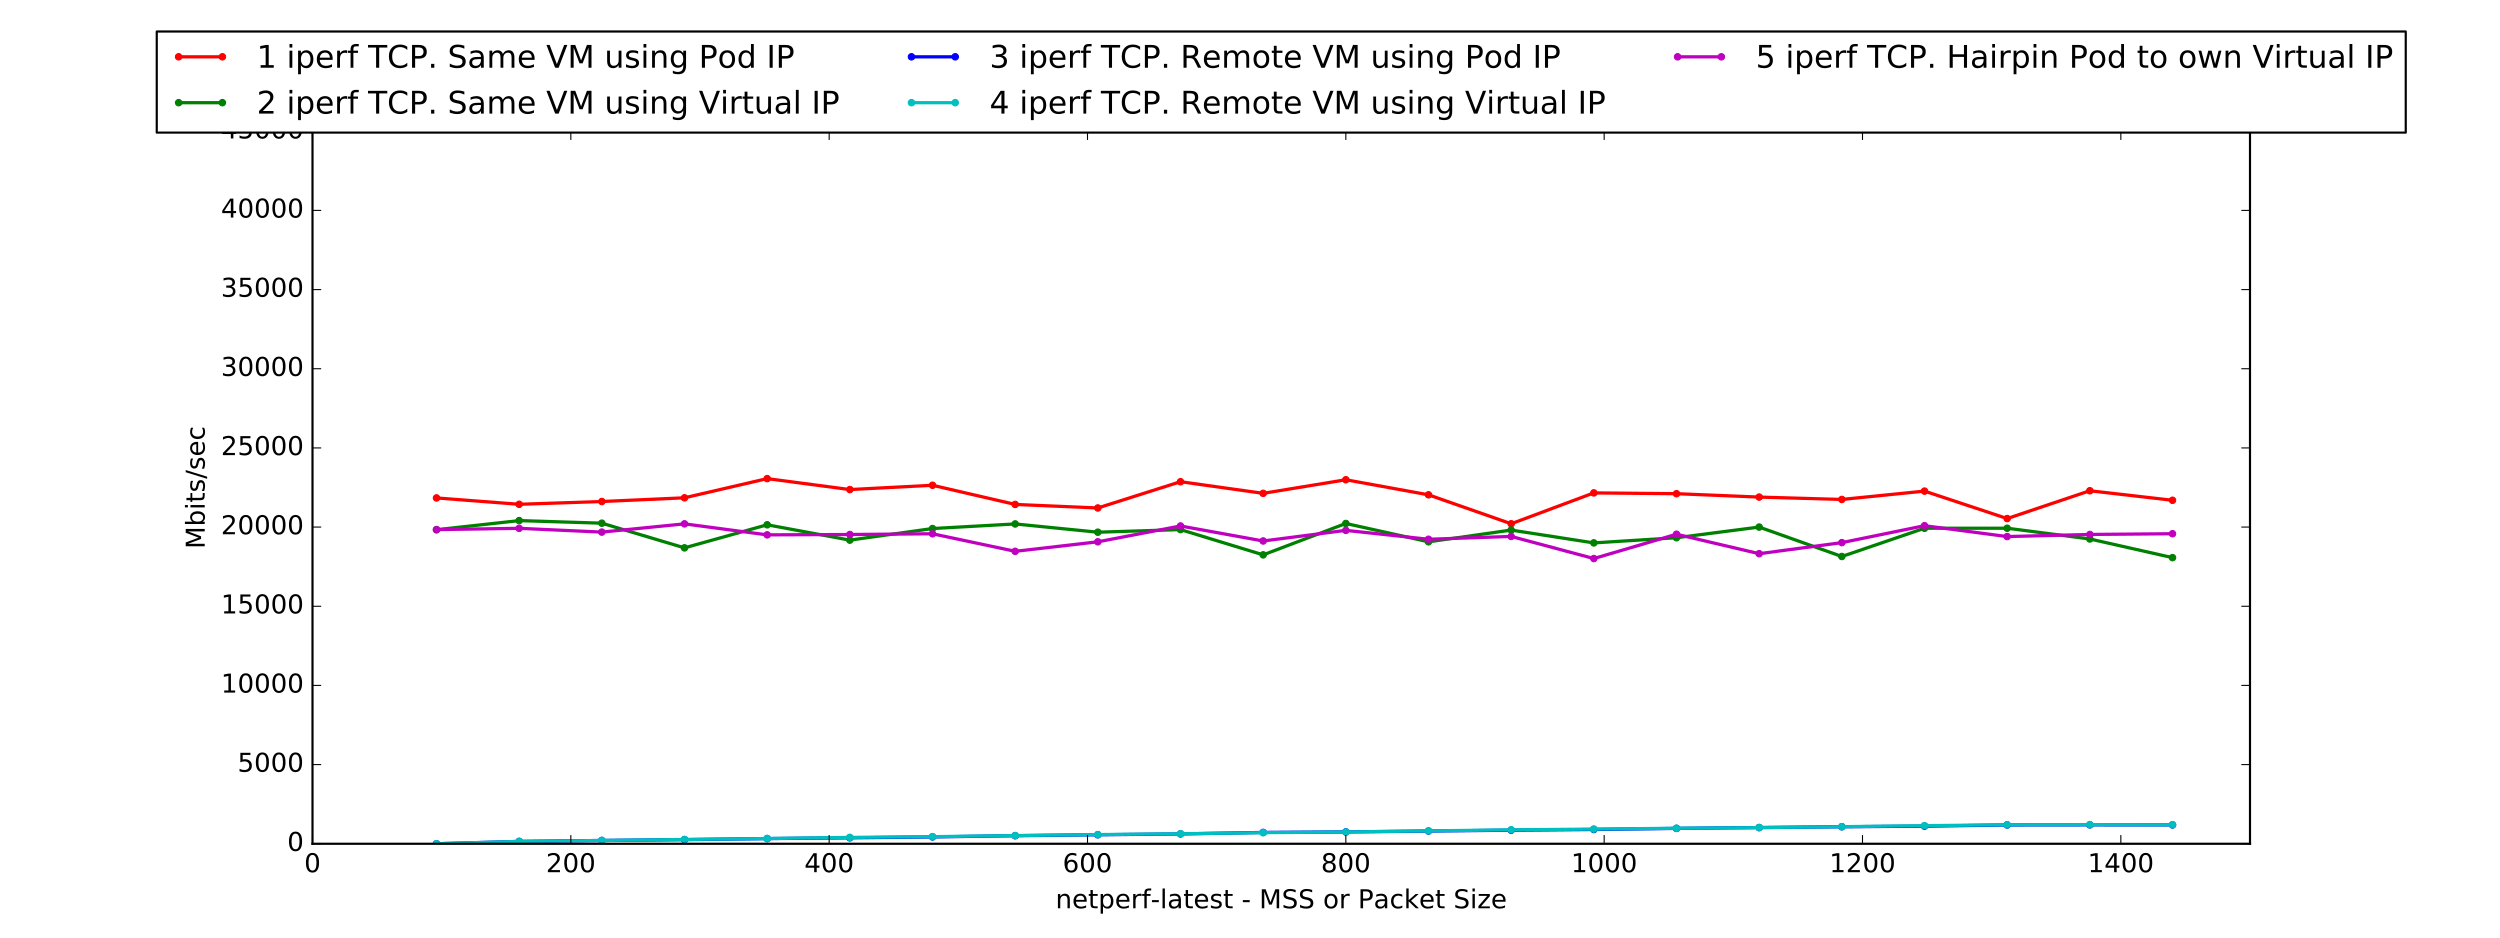 <?xml version="1.0" encoding="utf-8" standalone="no"?>
<!DOCTYPE svg PUBLIC "-//W3C//DTD SVG 1.1//EN"
  "http://www.w3.org/Graphics/SVG/1.1/DTD/svg11.dtd">
<!-- Created with matplotlib (http://matplotlib.org/) -->
<svg height="432pt" version="1.1" viewBox="0 0 1152 432" width="1152pt" xmlns="http://www.w3.org/2000/svg" xmlns:xlink="http://www.w3.org/1999/xlink">
 <defs>
  <style type="text/css">
*{stroke-linecap:butt;stroke-linejoin:round;stroke-miterlimit:100000;}
  </style>
 </defs>
 <g id="figure_1">
  <g id="patch_1">
   <path d="M 0 432 
L 1152 432 
L 1152 0 
L 0 0 
z
" style="fill:#ffffff;"/>
  </g>
  <g id="axes_1">
   <g id="patch_2">
    <path d="M 144 388.8 
L 1036.8 388.8 
L 1036.8 60.48 
L 144 60.48 
z
" style="fill:#ffffff;"/>
   </g>
   <g id="line2d_1">
    <path clip-path="url(#pdc02ce3ba1)" d="M 201.139 229.448 
L 239.232 232.374 
L 277.325 231.097 
L 315.418 229.39 
L 353.51 220.547 
L 391.603 225.588 
L 429.696 223.611 
L 467.789 232.439 
L 505.882 234.074 
L 543.974 221.97 
L 582.067 227.325 
L 620.16 221.072 
L 658.253 228.011 
L 696.346 241.348 
L 734.438 227.128 
L 772.531 227.493 
L 810.624 229.054 
L 848.717 230.148 
L 886.81 226.303 
L 924.902 238.955 
L 962.995 226.136 
L 1001.088 230.528 
" style="fill:none;stroke:#ff0000;stroke-linecap:square;stroke-width:1.5;"/>
    <defs>
     <path d="M 0 1.5 
C 0.398 1.5 0.779 1.342 1.061 1.061 
C 1.342 0.779 1.5 0.398 1.5 0 
C 1.5 -0.398 1.342 -0.779 1.061 -1.061 
C 0.779 -1.342 0.398 -1.5 0 -1.5 
C -0.398 -1.5 -0.779 -1.342 -1.061 -1.061 
C -1.342 -0.779 -1.5 -0.398 -1.5 0 
C -1.5 0.398 -1.342 0.779 -1.061 1.061 
C -0.779 1.342 -0.398 1.5 0 1.5 
z
" id="mfe2c2722d1" style="stroke:#ff0000;stroke-width:0.5;"/>
    </defs>
    <g clip-path="url(#pdc02ce3ba1)">
     <use style="fill:#ff0000;stroke:#ff0000;stroke-width:0.5;" x="201.139" xlink:href="#mfe2c2722d1" y="229.448"/>
     <use style="fill:#ff0000;stroke:#ff0000;stroke-width:0.5;" x="239.232" xlink:href="#mfe2c2722d1" y="232.374"/>
     <use style="fill:#ff0000;stroke:#ff0000;stroke-width:0.5;" x="277.325" xlink:href="#mfe2c2722d1" y="231.097"/>
     <use style="fill:#ff0000;stroke:#ff0000;stroke-width:0.5;" x="315.418" xlink:href="#mfe2c2722d1" y="229.39"/>
     <use style="fill:#ff0000;stroke:#ff0000;stroke-width:0.5;" x="353.51" xlink:href="#mfe2c2722d1" y="220.547"/>
     <use style="fill:#ff0000;stroke:#ff0000;stroke-width:0.5;" x="391.603" xlink:href="#mfe2c2722d1" y="225.588"/>
     <use style="fill:#ff0000;stroke:#ff0000;stroke-width:0.5;" x="429.696" xlink:href="#mfe2c2722d1" y="223.611"/>
     <use style="fill:#ff0000;stroke:#ff0000;stroke-width:0.5;" x="467.789" xlink:href="#mfe2c2722d1" y="232.439"/>
     <use style="fill:#ff0000;stroke:#ff0000;stroke-width:0.5;" x="505.882" xlink:href="#mfe2c2722d1" y="234.074"/>
     <use style="fill:#ff0000;stroke:#ff0000;stroke-width:0.5;" x="543.974" xlink:href="#mfe2c2722d1" y="221.97"/>
     <use style="fill:#ff0000;stroke:#ff0000;stroke-width:0.5;" x="582.067" xlink:href="#mfe2c2722d1" y="227.325"/>
     <use style="fill:#ff0000;stroke:#ff0000;stroke-width:0.5;" x="620.16" xlink:href="#mfe2c2722d1" y="221.072"/>
     <use style="fill:#ff0000;stroke:#ff0000;stroke-width:0.5;" x="658.253" xlink:href="#mfe2c2722d1" y="228.011"/>
     <use style="fill:#ff0000;stroke:#ff0000;stroke-width:0.5;" x="696.346" xlink:href="#mfe2c2722d1" y="241.348"/>
     <use style="fill:#ff0000;stroke:#ff0000;stroke-width:0.5;" x="734.438" xlink:href="#mfe2c2722d1" y="227.128"/>
     <use style="fill:#ff0000;stroke:#ff0000;stroke-width:0.5;" x="772.531" xlink:href="#mfe2c2722d1" y="227.493"/>
     <use style="fill:#ff0000;stroke:#ff0000;stroke-width:0.5;" x="810.624" xlink:href="#mfe2c2722d1" y="229.054"/>
     <use style="fill:#ff0000;stroke:#ff0000;stroke-width:0.5;" x="848.717" xlink:href="#mfe2c2722d1" y="230.148"/>
     <use style="fill:#ff0000;stroke:#ff0000;stroke-width:0.5;" x="886.81" xlink:href="#mfe2c2722d1" y="226.303"/>
     <use style="fill:#ff0000;stroke:#ff0000;stroke-width:0.5;" x="924.902" xlink:href="#mfe2c2722d1" y="238.955"/>
     <use style="fill:#ff0000;stroke:#ff0000;stroke-width:0.5;" x="962.995" xlink:href="#mfe2c2722d1" y="226.136"/>
     <use style="fill:#ff0000;stroke:#ff0000;stroke-width:0.5;" x="1001.088" xlink:href="#mfe2c2722d1" y="230.528"/>
    </g>
   </g>
   <g id="line2d_2">
    <path clip-path="url(#pdc02ce3ba1)" d="M 201.139 244.091 
L 239.232 239.896 
L 277.325 241.078 
L 315.418 252.452 
L 353.51 241.822 
L 391.603 248.892 
L 429.696 243.551 
L 467.789 241.435 
L 505.882 245.237 
L 543.974 244.04 
L 582.067 255.677 
L 620.16 241.217 
L 658.253 249.665 
L 696.346 244.259 
L 734.438 250.169 
L 772.531 247.783 
L 810.624 242.873 
L 848.717 256.429 
L 886.81 243.42 
L 924.902 243.398 
L 962.995 248.359 
L 1001.088 256.961 
" style="fill:none;stroke:#008000;stroke-linecap:square;stroke-width:1.5;"/>
    <defs>
     <path d="M 0 1.5 
C 0.398 1.5 0.779 1.342 1.061 1.061 
C 1.342 0.779 1.5 0.398 1.5 0 
C 1.5 -0.398 1.342 -0.779 1.061 -1.061 
C 0.779 -1.342 0.398 -1.5 0 -1.5 
C -0.398 -1.5 -0.779 -1.342 -1.061 -1.061 
C -1.342 -0.779 -1.5 -0.398 -1.5 0 
C -1.5 0.398 -1.342 0.779 -1.061 1.061 
C -0.779 1.342 -0.398 1.5 0 1.5 
z
" id="m0c8a742a7b" style="stroke:#008000;stroke-width:0.5;"/>
    </defs>
    <g clip-path="url(#pdc02ce3ba1)">
     <use style="fill:#008000;stroke:#008000;stroke-width:0.5;" x="201.139" xlink:href="#m0c8a742a7b" y="244.091"/>
     <use style="fill:#008000;stroke:#008000;stroke-width:0.5;" x="239.232" xlink:href="#m0c8a742a7b" y="239.896"/>
     <use style="fill:#008000;stroke:#008000;stroke-width:0.5;" x="277.325" xlink:href="#m0c8a742a7b" y="241.078"/>
     <use style="fill:#008000;stroke:#008000;stroke-width:0.5;" x="315.418" xlink:href="#m0c8a742a7b" y="252.452"/>
     <use style="fill:#008000;stroke:#008000;stroke-width:0.5;" x="353.51" xlink:href="#m0c8a742a7b" y="241.822"/>
     <use style="fill:#008000;stroke:#008000;stroke-width:0.5;" x="391.603" xlink:href="#m0c8a742a7b" y="248.892"/>
     <use style="fill:#008000;stroke:#008000;stroke-width:0.5;" x="429.696" xlink:href="#m0c8a742a7b" y="243.551"/>
     <use style="fill:#008000;stroke:#008000;stroke-width:0.5;" x="467.789" xlink:href="#m0c8a742a7b" y="241.435"/>
     <use style="fill:#008000;stroke:#008000;stroke-width:0.5;" x="505.882" xlink:href="#m0c8a742a7b" y="245.237"/>
     <use style="fill:#008000;stroke:#008000;stroke-width:0.5;" x="543.974" xlink:href="#m0c8a742a7b" y="244.04"/>
     <use style="fill:#008000;stroke:#008000;stroke-width:0.5;" x="582.067" xlink:href="#m0c8a742a7b" y="255.677"/>
     <use style="fill:#008000;stroke:#008000;stroke-width:0.5;" x="620.16" xlink:href="#m0c8a742a7b" y="241.217"/>
     <use style="fill:#008000;stroke:#008000;stroke-width:0.5;" x="658.253" xlink:href="#m0c8a742a7b" y="249.665"/>
     <use style="fill:#008000;stroke:#008000;stroke-width:0.5;" x="696.346" xlink:href="#m0c8a742a7b" y="244.259"/>
     <use style="fill:#008000;stroke:#008000;stroke-width:0.5;" x="734.438" xlink:href="#m0c8a742a7b" y="250.169"/>
     <use style="fill:#008000;stroke:#008000;stroke-width:0.5;" x="772.531" xlink:href="#m0c8a742a7b" y="247.783"/>
     <use style="fill:#008000;stroke:#008000;stroke-width:0.5;" x="810.624" xlink:href="#m0c8a742a7b" y="242.873"/>
     <use style="fill:#008000;stroke:#008000;stroke-width:0.5;" x="848.717" xlink:href="#m0c8a742a7b" y="256.429"/>
     <use style="fill:#008000;stroke:#008000;stroke-width:0.5;" x="886.81" xlink:href="#m0c8a742a7b" y="243.42"/>
     <use style="fill:#008000;stroke:#008000;stroke-width:0.5;" x="924.902" xlink:href="#m0c8a742a7b" y="243.398"/>
     <use style="fill:#008000;stroke:#008000;stroke-width:0.5;" x="962.995" xlink:href="#m0c8a742a7b" y="248.359"/>
     <use style="fill:#008000;stroke:#008000;stroke-width:0.5;" x="1001.088" xlink:href="#m0c8a742a7b" y="256.961"/>
    </g>
   </g>
   <g id="line2d_3">
    <path clip-path="url(#pdc02ce3ba1)" d="M 201.139 388.8 
L 239.232 387.727 
L 277.325 387.29 
L 315.418 386.91 
L 353.51 386.422 
L 391.603 386.064 
L 429.696 385.655 
L 467.789 385.094 
L 505.882 384.663 
L 543.974 384.276 
L 582.067 383.583 
L 620.16 383.35 
L 658.253 382.941 
L 696.346 382.555 
L 734.438 382.226 
L 772.531 381.723 
L 810.624 381.336 
L 848.717 380.964 
L 886.81 380.694 
L 924.902 380.14 
L 962.995 380.096 
L 1001.088 380.125 
" style="fill:none;stroke:#0000ff;stroke-linecap:square;stroke-width:1.5;"/>
    <defs>
     <path d="M 0 1.5 
C 0.398 1.5 0.779 1.342 1.061 1.061 
C 1.342 0.779 1.5 0.398 1.5 0 
C 1.5 -0.398 1.342 -0.779 1.061 -1.061 
C 0.779 -1.342 0.398 -1.5 0 -1.5 
C -0.398 -1.5 -0.779 -1.342 -1.061 -1.061 
C -1.342 -0.779 -1.5 -0.398 -1.5 0 
C -1.5 0.398 -1.342 0.779 -1.061 1.061 
C -0.779 1.342 -0.398 1.5 0 1.5 
z
" id="m0631fcdb40" style="stroke:#0000ff;stroke-width:0.5;"/>
    </defs>
    <g clip-path="url(#pdc02ce3ba1)">
     <use style="fill:#0000ff;stroke:#0000ff;stroke-width:0.5;" x="201.139" xlink:href="#m0631fcdb40" y="388.8"/>
     <use style="fill:#0000ff;stroke:#0000ff;stroke-width:0.5;" x="239.232" xlink:href="#m0631fcdb40" y="387.727"/>
     <use style="fill:#0000ff;stroke:#0000ff;stroke-width:0.5;" x="277.325" xlink:href="#m0631fcdb40" y="387.29"/>
     <use style="fill:#0000ff;stroke:#0000ff;stroke-width:0.5;" x="315.418" xlink:href="#m0631fcdb40" y="386.91"/>
     <use style="fill:#0000ff;stroke:#0000ff;stroke-width:0.5;" x="353.51" xlink:href="#m0631fcdb40" y="386.422"/>
     <use style="fill:#0000ff;stroke:#0000ff;stroke-width:0.5;" x="391.603" xlink:href="#m0631fcdb40" y="386.064"/>
     <use style="fill:#0000ff;stroke:#0000ff;stroke-width:0.5;" x="429.696" xlink:href="#m0631fcdb40" y="385.655"/>
     <use style="fill:#0000ff;stroke:#0000ff;stroke-width:0.5;" x="467.789" xlink:href="#m0631fcdb40" y="385.094"/>
     <use style="fill:#0000ff;stroke:#0000ff;stroke-width:0.5;" x="505.882" xlink:href="#m0631fcdb40" y="384.663"/>
     <use style="fill:#0000ff;stroke:#0000ff;stroke-width:0.5;" x="543.974" xlink:href="#m0631fcdb40" y="384.276"/>
     <use style="fill:#0000ff;stroke:#0000ff;stroke-width:0.5;" x="582.067" xlink:href="#m0631fcdb40" y="383.583"/>
     <use style="fill:#0000ff;stroke:#0000ff;stroke-width:0.5;" x="620.16" xlink:href="#m0631fcdb40" y="383.35"/>
     <use style="fill:#0000ff;stroke:#0000ff;stroke-width:0.5;" x="658.253" xlink:href="#m0631fcdb40" y="382.941"/>
     <use style="fill:#0000ff;stroke:#0000ff;stroke-width:0.5;" x="696.346" xlink:href="#m0631fcdb40" y="382.555"/>
     <use style="fill:#0000ff;stroke:#0000ff;stroke-width:0.5;" x="734.438" xlink:href="#m0631fcdb40" y="382.226"/>
     <use style="fill:#0000ff;stroke:#0000ff;stroke-width:0.5;" x="772.531" xlink:href="#m0631fcdb40" y="381.723"/>
     <use style="fill:#0000ff;stroke:#0000ff;stroke-width:0.5;" x="810.624" xlink:href="#m0631fcdb40" y="381.336"/>
     <use style="fill:#0000ff;stroke:#0000ff;stroke-width:0.5;" x="848.717" xlink:href="#m0631fcdb40" y="380.964"/>
     <use style="fill:#0000ff;stroke:#0000ff;stroke-width:0.5;" x="886.81" xlink:href="#m0631fcdb40" y="380.694"/>
     <use style="fill:#0000ff;stroke:#0000ff;stroke-width:0.5;" x="924.902" xlink:href="#m0631fcdb40" y="380.14"/>
     <use style="fill:#0000ff;stroke:#0000ff;stroke-width:0.5;" x="962.995" xlink:href="#m0631fcdb40" y="380.096"/>
     <use style="fill:#0000ff;stroke:#0000ff;stroke-width:0.5;" x="1001.088" xlink:href="#m0631fcdb40" y="380.125"/>
    </g>
   </g>
   <g id="line2d_4">
    <path clip-path="url(#pdc02ce3ba1)" d="M 201.139 388.8 
L 239.232 387.727 
L 277.325 387.297 
L 315.418 386.83 
L 353.51 386.4 
L 391.603 385.874 
L 429.696 385.539 
L 467.789 385.028 
L 505.882 384.576 
L 543.974 384.204 
L 582.067 383.686 
L 620.16 383.379 
L 658.253 382.876 
L 696.346 382.394 
L 734.438 382.044 
L 772.531 381.665 
L 810.624 381.365 
L 848.717 380.935 
L 886.81 380.468 
L 924.902 380.052 
L 962.995 379.994 
L 1001.088 380.059 
" style="fill:none;stroke:#00bfbf;stroke-linecap:square;stroke-width:1.5;"/>
    <defs>
     <path d="M 0 1.5 
C 0.398 1.5 0.779 1.342 1.061 1.061 
C 1.342 0.779 1.5 0.398 1.5 0 
C 1.5 -0.398 1.342 -0.779 1.061 -1.061 
C 0.779 -1.342 0.398 -1.5 0 -1.5 
C -0.398 -1.5 -0.779 -1.342 -1.061 -1.061 
C -1.342 -0.779 -1.5 -0.398 -1.5 0 
C -1.5 0.398 -1.342 0.779 -1.061 1.061 
C -0.779 1.342 -0.398 1.5 0 1.5 
z
" id="m9c004eb6af" style="stroke:#00bfbf;stroke-width:0.5;"/>
    </defs>
    <g clip-path="url(#pdc02ce3ba1)">
     <use style="fill:#00bfbf;stroke:#00bfbf;stroke-width:0.5;" x="201.139" xlink:href="#m9c004eb6af" y="388.8"/>
     <use style="fill:#00bfbf;stroke:#00bfbf;stroke-width:0.5;" x="239.232" xlink:href="#m9c004eb6af" y="387.727"/>
     <use style="fill:#00bfbf;stroke:#00bfbf;stroke-width:0.5;" x="277.325" xlink:href="#m9c004eb6af" y="387.297"/>
     <use style="fill:#00bfbf;stroke:#00bfbf;stroke-width:0.5;" x="315.418" xlink:href="#m9c004eb6af" y="386.83"/>
     <use style="fill:#00bfbf;stroke:#00bfbf;stroke-width:0.5;" x="353.51" xlink:href="#m9c004eb6af" y="386.4"/>
     <use style="fill:#00bfbf;stroke:#00bfbf;stroke-width:0.5;" x="391.603" xlink:href="#m9c004eb6af" y="385.874"/>
     <use style="fill:#00bfbf;stroke:#00bfbf;stroke-width:0.5;" x="429.696" xlink:href="#m9c004eb6af" y="385.539"/>
     <use style="fill:#00bfbf;stroke:#00bfbf;stroke-width:0.5;" x="467.789" xlink:href="#m9c004eb6af" y="385.028"/>
     <use style="fill:#00bfbf;stroke:#00bfbf;stroke-width:0.5;" x="505.882" xlink:href="#m9c004eb6af" y="384.576"/>
     <use style="fill:#00bfbf;stroke:#00bfbf;stroke-width:0.5;" x="543.974" xlink:href="#m9c004eb6af" y="384.204"/>
     <use style="fill:#00bfbf;stroke:#00bfbf;stroke-width:0.5;" x="582.067" xlink:href="#m9c004eb6af" y="383.686"/>
     <use style="fill:#00bfbf;stroke:#00bfbf;stroke-width:0.5;" x="620.16" xlink:href="#m9c004eb6af" y="383.379"/>
     <use style="fill:#00bfbf;stroke:#00bfbf;stroke-width:0.5;" x="658.253" xlink:href="#m9c004eb6af" y="382.876"/>
     <use style="fill:#00bfbf;stroke:#00bfbf;stroke-width:0.5;" x="696.346" xlink:href="#m9c004eb6af" y="382.394"/>
     <use style="fill:#00bfbf;stroke:#00bfbf;stroke-width:0.5;" x="734.438" xlink:href="#m9c004eb6af" y="382.044"/>
     <use style="fill:#00bfbf;stroke:#00bfbf;stroke-width:0.5;" x="772.531" xlink:href="#m9c004eb6af" y="381.665"/>
     <use style="fill:#00bfbf;stroke:#00bfbf;stroke-width:0.5;" x="810.624" xlink:href="#m9c004eb6af" y="381.365"/>
     <use style="fill:#00bfbf;stroke:#00bfbf;stroke-width:0.5;" x="848.717" xlink:href="#m9c004eb6af" y="380.935"/>
     <use style="fill:#00bfbf;stroke:#00bfbf;stroke-width:0.5;" x="886.81" xlink:href="#m9c004eb6af" y="380.468"/>
     <use style="fill:#00bfbf;stroke:#00bfbf;stroke-width:0.5;" x="924.902" xlink:href="#m9c004eb6af" y="380.052"/>
     <use style="fill:#00bfbf;stroke:#00bfbf;stroke-width:0.5;" x="962.995" xlink:href="#m9c004eb6af" y="379.994"/>
     <use style="fill:#00bfbf;stroke:#00bfbf;stroke-width:0.5;" x="1001.088" xlink:href="#m9c004eb6af" y="380.059"/>
    </g>
   </g>
   <g id="line2d_5">
    <path clip-path="url(#pdc02ce3ba1)" d="M 201.139 244.047 
L 239.232 243.449 
L 277.325 245.193 
L 315.418 241.392 
L 353.51 246.462 
L 391.603 246.302 
L 429.696 245.959 
L 467.789 254.043 
L 505.882 249.665 
L 543.974 242.369 
L 582.067 249.286 
L 620.16 244.39 
L 658.253 248.491 
L 696.346 247.185 
L 734.438 257.377 
L 772.531 246.17 
L 810.624 255.145 
L 848.717 250.045 
L 886.81 242.238 
L 924.902 247.25 
L 962.995 246.28 
L 1001.088 245.937 
" style="fill:none;stroke:#bf00bf;stroke-linecap:square;stroke-width:1.5;"/>
    <defs>
     <path d="M 0 1.5 
C 0.398 1.5 0.779 1.342 1.061 1.061 
C 1.342 0.779 1.5 0.398 1.5 0 
C 1.5 -0.398 1.342 -0.779 1.061 -1.061 
C 0.779 -1.342 0.398 -1.5 0 -1.5 
C -0.398 -1.5 -0.779 -1.342 -1.061 -1.061 
C -1.342 -0.779 -1.5 -0.398 -1.5 0 
C -1.5 0.398 -1.342 0.779 -1.061 1.061 
C -0.779 1.342 -0.398 1.5 0 1.5 
z
" id="meb3869a3bd" style="stroke:#bf00bf;stroke-width:0.5;"/>
    </defs>
    <g clip-path="url(#pdc02ce3ba1)">
     <use style="fill:#bf00bf;stroke:#bf00bf;stroke-width:0.5;" x="201.139" xlink:href="#meb3869a3bd" y="244.047"/>
     <use style="fill:#bf00bf;stroke:#bf00bf;stroke-width:0.5;" x="239.232" xlink:href="#meb3869a3bd" y="243.449"/>
     <use style="fill:#bf00bf;stroke:#bf00bf;stroke-width:0.5;" x="277.325" xlink:href="#meb3869a3bd" y="245.193"/>
     <use style="fill:#bf00bf;stroke:#bf00bf;stroke-width:0.5;" x="315.418" xlink:href="#meb3869a3bd" y="241.392"/>
     <use style="fill:#bf00bf;stroke:#bf00bf;stroke-width:0.5;" x="353.51" xlink:href="#meb3869a3bd" y="246.462"/>
     <use style="fill:#bf00bf;stroke:#bf00bf;stroke-width:0.5;" x="391.603" xlink:href="#meb3869a3bd" y="246.302"/>
     <use style="fill:#bf00bf;stroke:#bf00bf;stroke-width:0.5;" x="429.696" xlink:href="#meb3869a3bd" y="245.959"/>
     <use style="fill:#bf00bf;stroke:#bf00bf;stroke-width:0.5;" x="467.789" xlink:href="#meb3869a3bd" y="254.043"/>
     <use style="fill:#bf00bf;stroke:#bf00bf;stroke-width:0.5;" x="505.882" xlink:href="#meb3869a3bd" y="249.665"/>
     <use style="fill:#bf00bf;stroke:#bf00bf;stroke-width:0.5;" x="543.974" xlink:href="#meb3869a3bd" y="242.369"/>
     <use style="fill:#bf00bf;stroke:#bf00bf;stroke-width:0.5;" x="582.067" xlink:href="#meb3869a3bd" y="249.286"/>
     <use style="fill:#bf00bf;stroke:#bf00bf;stroke-width:0.5;" x="620.16" xlink:href="#meb3869a3bd" y="244.39"/>
     <use style="fill:#bf00bf;stroke:#bf00bf;stroke-width:0.5;" x="658.253" xlink:href="#meb3869a3bd" y="248.491"/>
     <use style="fill:#bf00bf;stroke:#bf00bf;stroke-width:0.5;" x="696.346" xlink:href="#meb3869a3bd" y="247.185"/>
     <use style="fill:#bf00bf;stroke:#bf00bf;stroke-width:0.5;" x="734.438" xlink:href="#meb3869a3bd" y="257.377"/>
     <use style="fill:#bf00bf;stroke:#bf00bf;stroke-width:0.5;" x="772.531" xlink:href="#meb3869a3bd" y="246.17"/>
     <use style="fill:#bf00bf;stroke:#bf00bf;stroke-width:0.5;" x="810.624" xlink:href="#meb3869a3bd" y="255.145"/>
     <use style="fill:#bf00bf;stroke:#bf00bf;stroke-width:0.5;" x="848.717" xlink:href="#meb3869a3bd" y="250.045"/>
     <use style="fill:#bf00bf;stroke:#bf00bf;stroke-width:0.5;" x="886.81" xlink:href="#meb3869a3bd" y="242.238"/>
     <use style="fill:#bf00bf;stroke:#bf00bf;stroke-width:0.5;" x="924.902" xlink:href="#meb3869a3bd" y="247.25"/>
     <use style="fill:#bf00bf;stroke:#bf00bf;stroke-width:0.5;" x="962.995" xlink:href="#meb3869a3bd" y="246.28"/>
     <use style="fill:#bf00bf;stroke:#bf00bf;stroke-width:0.5;" x="1001.088" xlink:href="#meb3869a3bd" y="245.937"/>
    </g>
   </g>
   <g id="patch_3">
    <path d="M 144 60.48 
L 1036.8 60.48 
" style="fill:none;stroke:#000000;stroke-linecap:square;stroke-linejoin:miter;"/>
   </g>
   <g id="patch_4">
    <path d="M 1036.8 388.8 
L 1036.8 60.48 
" style="fill:none;stroke:#000000;stroke-linecap:square;stroke-linejoin:miter;"/>
   </g>
   <g id="patch_5">
    <path d="M 144 388.8 
L 1036.8 388.8 
" style="fill:none;stroke:#000000;stroke-linecap:square;stroke-linejoin:miter;"/>
   </g>
   <g id="patch_6">
    <path d="M 144 388.8 
L 144 60.48 
" style="fill:none;stroke:#000000;stroke-linecap:square;stroke-linejoin:miter;"/>
   </g>
   <g id="matplotlib.axis_1">
    <g id="xtick_1">
     <g id="line2d_6">
      <defs>
       <path d="M 0 0 
L 0 -4 
" id="mb15eeb55cc" style="stroke:#000000;stroke-width:0.5;"/>
      </defs>
      <g>
       <use style="stroke:#000000;stroke-width:0.5;" x="144.0" xlink:href="#mb15eeb55cc" y="388.8"/>
      </g>
     </g>
     <g id="line2d_7">
      <defs>
       <path d="M 0 0 
L 0 4 
" id="m6a8994bc8e" style="stroke:#000000;stroke-width:0.5;"/>
      </defs>
      <g>
       <use style="stroke:#000000;stroke-width:0.5;" x="144.0" xlink:href="#m6a8994bc8e" y="60.48"/>
      </g>
     </g>
     <g id="text_1">
      <!-- 0 -->
      <defs>
       <path d="M 31.781 66.406 
Q 24.172 66.406 20.328 58.906 
Q 16.5 51.422 16.5 36.375 
Q 16.5 21.391 20.328 13.891 
Q 24.172 6.391 31.781 6.391 
Q 39.453 6.391 43.281 13.891 
Q 47.125 21.391 47.125 36.375 
Q 47.125 51.422 43.281 58.906 
Q 39.453 66.406 31.781 66.406 
M 31.781 74.219 
Q 44.047 74.219 50.516 64.516 
Q 56.984 54.828 56.984 36.375 
Q 56.984 17.969 50.516 8.266 
Q 44.047 -1.422 31.781 -1.422 
Q 19.531 -1.422 13.062 8.266 
Q 6.594 17.969 6.594 36.375 
Q 6.594 54.828 13.062 64.516 
Q 19.531 74.219 31.781 74.219 
" id="BitstreamVeraSans-Roman-30"/>
      </defs>
      <g transform="translate(140.183 401.918)scale(0.12 -0.12)">
       <use xlink:href="#BitstreamVeraSans-Roman-30"/>
      </g>
     </g>
    </g>
    <g id="xtick_2">
     <g id="line2d_8">
      <g>
       <use style="stroke:#000000;stroke-width:0.5;" x="263.04" xlink:href="#mb15eeb55cc" y="388.8"/>
      </g>
     </g>
     <g id="line2d_9">
      <g>
       <use style="stroke:#000000;stroke-width:0.5;" x="263.04" xlink:href="#m6a8994bc8e" y="60.48"/>
      </g>
     </g>
     <g id="text_2">
      <!-- 200 -->
      <defs>
       <path d="M 19.188 8.297 
L 53.609 8.297 
L 53.609 0 
L 7.328 0 
L 7.328 8.297 
Q 12.938 14.109 22.625 23.891 
Q 32.328 33.688 34.812 36.531 
Q 39.547 41.844 41.422 45.531 
Q 43.312 49.219 43.312 52.781 
Q 43.312 58.594 39.234 62.25 
Q 35.156 65.922 28.609 65.922 
Q 23.969 65.922 18.812 64.312 
Q 13.672 62.703 7.812 59.422 
L 7.812 69.391 
Q 13.766 71.781 18.938 73 
Q 24.125 74.219 28.422 74.219 
Q 39.75 74.219 46.484 68.547 
Q 53.219 62.891 53.219 53.422 
Q 53.219 48.922 51.531 44.891 
Q 49.859 40.875 45.406 35.406 
Q 44.188 33.984 37.641 27.219 
Q 31.109 20.453 19.188 8.297 
" id="BitstreamVeraSans-Roman-32"/>
      </defs>
      <g transform="translate(251.588 401.918)scale(0.12 -0.12)">
       <use xlink:href="#BitstreamVeraSans-Roman-32"/>
       <use x="63.623" xlink:href="#BitstreamVeraSans-Roman-30"/>
       <use x="127.246" xlink:href="#BitstreamVeraSans-Roman-30"/>
      </g>
     </g>
    </g>
    <g id="xtick_3">
     <g id="line2d_10">
      <g>
       <use style="stroke:#000000;stroke-width:0.5;" x="382.08" xlink:href="#mb15eeb55cc" y="388.8"/>
      </g>
     </g>
     <g id="line2d_11">
      <g>
       <use style="stroke:#000000;stroke-width:0.5;" x="382.08" xlink:href="#m6a8994bc8e" y="60.48"/>
      </g>
     </g>
     <g id="text_3">
      <!-- 400 -->
      <defs>
       <path d="M 37.797 64.312 
L 12.891 25.391 
L 37.797 25.391 
z
M 35.203 72.906 
L 47.609 72.906 
L 47.609 25.391 
L 58.016 25.391 
L 58.016 17.188 
L 47.609 17.188 
L 47.609 0 
L 37.797 0 
L 37.797 17.188 
L 4.891 17.188 
L 4.891 26.703 
z
" id="BitstreamVeraSans-Roman-34"/>
      </defs>
      <g transform="translate(370.627 401.918)scale(0.12 -0.12)">
       <use xlink:href="#BitstreamVeraSans-Roman-34"/>
       <use x="63.623" xlink:href="#BitstreamVeraSans-Roman-30"/>
       <use x="127.246" xlink:href="#BitstreamVeraSans-Roman-30"/>
      </g>
     </g>
    </g>
    <g id="xtick_4">
     <g id="line2d_12">
      <g>
       <use style="stroke:#000000;stroke-width:0.5;" x="501.12" xlink:href="#mb15eeb55cc" y="388.8"/>
      </g>
     </g>
     <g id="line2d_13">
      <g>
       <use style="stroke:#000000;stroke-width:0.5;" x="501.12" xlink:href="#m6a8994bc8e" y="60.48"/>
      </g>
     </g>
     <g id="text_4">
      <!-- 600 -->
      <defs>
       <path d="M 33.016 40.375 
Q 26.375 40.375 22.484 35.828 
Q 18.609 31.297 18.609 23.391 
Q 18.609 15.531 22.484 10.953 
Q 26.375 6.391 33.016 6.391 
Q 39.656 6.391 43.531 10.953 
Q 47.406 15.531 47.406 23.391 
Q 47.406 31.297 43.531 35.828 
Q 39.656 40.375 33.016 40.375 
M 52.594 71.297 
L 52.594 62.312 
Q 48.875 64.062 45.094 64.984 
Q 41.312 65.922 37.594 65.922 
Q 27.828 65.922 22.672 59.328 
Q 17.531 52.734 16.797 39.406 
Q 19.672 43.656 24.016 45.922 
Q 28.375 48.188 33.594 48.188 
Q 44.578 48.188 50.953 41.516 
Q 57.328 34.859 57.328 23.391 
Q 57.328 12.156 50.688 5.359 
Q 44.047 -1.422 33.016 -1.422 
Q 20.359 -1.422 13.672 8.266 
Q 6.984 17.969 6.984 36.375 
Q 6.984 53.656 15.188 63.938 
Q 23.391 74.219 37.203 74.219 
Q 40.922 74.219 44.703 73.484 
Q 48.484 72.75 52.594 71.297 
" id="BitstreamVeraSans-Roman-36"/>
      </defs>
      <g transform="translate(489.668 401.918)scale(0.12 -0.12)">
       <use xlink:href="#BitstreamVeraSans-Roman-36"/>
       <use x="63.623" xlink:href="#BitstreamVeraSans-Roman-30"/>
       <use x="127.246" xlink:href="#BitstreamVeraSans-Roman-30"/>
      </g>
     </g>
    </g>
    <g id="xtick_5">
     <g id="line2d_14">
      <g>
       <use style="stroke:#000000;stroke-width:0.5;" x="620.16" xlink:href="#mb15eeb55cc" y="388.8"/>
      </g>
     </g>
     <g id="line2d_15">
      <g>
       <use style="stroke:#000000;stroke-width:0.5;" x="620.16" xlink:href="#m6a8994bc8e" y="60.48"/>
      </g>
     </g>
     <g id="text_5">
      <!-- 800 -->
      <defs>
       <path d="M 31.781 34.625 
Q 24.75 34.625 20.719 30.859 
Q 16.703 27.094 16.703 20.516 
Q 16.703 13.922 20.719 10.156 
Q 24.75 6.391 31.781 6.391 
Q 38.812 6.391 42.859 10.172 
Q 46.922 13.969 46.922 20.516 
Q 46.922 27.094 42.891 30.859 
Q 38.875 34.625 31.781 34.625 
M 21.922 38.812 
Q 15.578 40.375 12.031 44.719 
Q 8.5 49.078 8.5 55.328 
Q 8.5 64.062 14.719 69.141 
Q 20.953 74.219 31.781 74.219 
Q 42.672 74.219 48.875 69.141 
Q 55.078 64.062 55.078 55.328 
Q 55.078 49.078 51.531 44.719 
Q 48 40.375 41.703 38.812 
Q 48.828 37.156 52.797 32.312 
Q 56.781 27.484 56.781 20.516 
Q 56.781 9.906 50.312 4.234 
Q 43.844 -1.422 31.781 -1.422 
Q 19.734 -1.422 13.25 4.234 
Q 6.781 9.906 6.781 20.516 
Q 6.781 27.484 10.781 32.312 
Q 14.797 37.156 21.922 38.812 
M 18.312 54.391 
Q 18.312 48.734 21.844 45.562 
Q 25.391 42.391 31.781 42.391 
Q 38.141 42.391 41.719 45.562 
Q 45.312 48.734 45.312 54.391 
Q 45.312 60.062 41.719 63.234 
Q 38.141 66.406 31.781 66.406 
Q 25.391 66.406 21.844 63.234 
Q 18.312 60.062 18.312 54.391 
" id="BitstreamVeraSans-Roman-38"/>
      </defs>
      <g transform="translate(608.707 401.918)scale(0.12 -0.12)">
       <use xlink:href="#BitstreamVeraSans-Roman-38"/>
       <use x="63.623" xlink:href="#BitstreamVeraSans-Roman-30"/>
       <use x="127.246" xlink:href="#BitstreamVeraSans-Roman-30"/>
      </g>
     </g>
    </g>
    <g id="xtick_6">
     <g id="line2d_16">
      <g>
       <use style="stroke:#000000;stroke-width:0.5;" x="739.2" xlink:href="#mb15eeb55cc" y="388.8"/>
      </g>
     </g>
     <g id="line2d_17">
      <g>
       <use style="stroke:#000000;stroke-width:0.5;" x="739.2" xlink:href="#m6a8994bc8e" y="60.48"/>
      </g>
     </g>
     <g id="text_6">
      <!-- 1000 -->
      <defs>
       <path d="M 12.406 8.297 
L 28.516 8.297 
L 28.516 63.922 
L 10.984 60.406 
L 10.984 69.391 
L 28.422 72.906 
L 38.281 72.906 
L 38.281 8.297 
L 54.391 8.297 
L 54.391 0 
L 12.406 0 
z
" id="BitstreamVeraSans-Roman-31"/>
      </defs>
      <g transform="translate(723.93 401.918)scale(0.12 -0.12)">
       <use xlink:href="#BitstreamVeraSans-Roman-31"/>
       <use x="63.623" xlink:href="#BitstreamVeraSans-Roman-30"/>
       <use x="127.246" xlink:href="#BitstreamVeraSans-Roman-30"/>
       <use x="190.869" xlink:href="#BitstreamVeraSans-Roman-30"/>
      </g>
     </g>
    </g>
    <g id="xtick_7">
     <g id="line2d_18">
      <g>
       <use style="stroke:#000000;stroke-width:0.5;" x="858.24" xlink:href="#mb15eeb55cc" y="388.8"/>
      </g>
     </g>
     <g id="line2d_19">
      <g>
       <use style="stroke:#000000;stroke-width:0.5;" x="858.24" xlink:href="#m6a8994bc8e" y="60.48"/>
      </g>
     </g>
     <g id="text_7">
      <!-- 1200 -->
      <g transform="translate(842.97 401.918)scale(0.12 -0.12)">
       <use xlink:href="#BitstreamVeraSans-Roman-31"/>
       <use x="63.623" xlink:href="#BitstreamVeraSans-Roman-32"/>
       <use x="127.246" xlink:href="#BitstreamVeraSans-Roman-30"/>
       <use x="190.869" xlink:href="#BitstreamVeraSans-Roman-30"/>
      </g>
     </g>
    </g>
    <g id="xtick_8">
     <g id="line2d_20">
      <g>
       <use style="stroke:#000000;stroke-width:0.5;" x="977.28" xlink:href="#mb15eeb55cc" y="388.8"/>
      </g>
     </g>
     <g id="line2d_21">
      <g>
       <use style="stroke:#000000;stroke-width:0.5;" x="977.28" xlink:href="#m6a8994bc8e" y="60.48"/>
      </g>
     </g>
     <g id="text_8">
      <!-- 1400 -->
      <g transform="translate(962.01 401.918)scale(0.12 -0.12)">
       <use xlink:href="#BitstreamVeraSans-Roman-31"/>
       <use x="63.623" xlink:href="#BitstreamVeraSans-Roman-34"/>
       <use x="127.246" xlink:href="#BitstreamVeraSans-Roman-30"/>
       <use x="190.869" xlink:href="#BitstreamVeraSans-Roman-30"/>
      </g>
     </g>
    </g>
    <g id="text_9">
     <!-- netperf-latest - MSS or Packet Size -->
     <defs>
      <path d="M 5.516 54.688 
L 48.188 54.688 
L 48.188 46.484 
L 14.406 7.172 
L 48.188 7.172 
L 48.188 0 
L 4.297 0 
L 4.297 8.203 
L 38.094 47.516 
L 5.516 47.516 
z
" id="BitstreamVeraSans-Roman-7a"/>
      <path id="BitstreamVeraSans-Roman-20"/>
      <path d="M 9.812 72.906 
L 24.516 72.906 
L 43.109 23.297 
L 61.812 72.906 
L 76.516 72.906 
L 76.516 0 
L 66.891 0 
L 66.891 64.016 
L 48.094 14.016 
L 38.188 14.016 
L 19.391 64.016 
L 19.391 0 
L 9.812 0 
z
" id="BitstreamVeraSans-Roman-4d"/>
      <path d="M 54.891 33.016 
L 54.891 0 
L 45.906 0 
L 45.906 32.719 
Q 45.906 40.484 42.875 44.328 
Q 39.844 48.188 33.797 48.188 
Q 26.516 48.188 22.312 43.547 
Q 18.109 38.922 18.109 30.906 
L 18.109 0 
L 9.078 0 
L 9.078 54.688 
L 18.109 54.688 
L 18.109 46.188 
Q 21.344 51.125 25.703 53.562 
Q 30.078 56 35.797 56 
Q 45.219 56 50.047 50.172 
Q 54.891 44.344 54.891 33.016 
" id="BitstreamVeraSans-Roman-6e"/>
      <path d="M 34.281 27.484 
Q 23.391 27.484 19.188 25 
Q 14.984 22.516 14.984 16.5 
Q 14.984 11.719 18.141 8.906 
Q 21.297 6.109 26.703 6.109 
Q 34.188 6.109 38.703 11.406 
Q 43.219 16.703 43.219 25.484 
L 43.219 27.484 
z
M 52.203 31.203 
L 52.203 0 
L 43.219 0 
L 43.219 8.297 
Q 40.141 3.328 35.547 0.953 
Q 30.953 -1.422 24.312 -1.422 
Q 15.922 -1.422 10.953 3.297 
Q 6 8.016 6 15.922 
Q 6 25.141 12.172 29.828 
Q 18.359 34.516 30.609 34.516 
L 43.219 34.516 
L 43.219 35.406 
Q 43.219 41.609 39.141 45 
Q 35.062 48.391 27.688 48.391 
Q 23 48.391 18.547 47.266 
Q 14.109 46.141 10.016 43.891 
L 10.016 52.203 
Q 14.938 54.109 19.578 55.047 
Q 24.219 56 28.609 56 
Q 40.484 56 46.344 49.844 
Q 52.203 43.703 52.203 31.203 
" id="BitstreamVeraSans-Roman-61"/>
      <path d="M 30.609 48.391 
Q 23.391 48.391 19.188 42.75 
Q 14.984 37.109 14.984 27.297 
Q 14.984 17.484 19.156 11.844 
Q 23.344 6.203 30.609 6.203 
Q 37.797 6.203 41.984 11.859 
Q 46.188 17.531 46.188 27.297 
Q 46.188 37.016 41.984 42.703 
Q 37.797 48.391 30.609 48.391 
M 30.609 56 
Q 42.328 56 49.016 48.375 
Q 55.719 40.766 55.719 27.297 
Q 55.719 13.875 49.016 6.219 
Q 42.328 -1.422 30.609 -1.422 
Q 18.844 -1.422 12.172 6.219 
Q 5.516 13.875 5.516 27.297 
Q 5.516 40.766 12.172 48.375 
Q 18.844 56 30.609 56 
" id="BitstreamVeraSans-Roman-6f"/>
      <path d="M 9.422 75.984 
L 18.406 75.984 
L 18.406 0 
L 9.422 0 
z
" id="BitstreamVeraSans-Roman-6c"/>
      <path d="M 9.078 75.984 
L 18.109 75.984 
L 18.109 31.109 
L 44.922 54.688 
L 56.391 54.688 
L 27.391 29.109 
L 57.625 0 
L 45.906 0 
L 18.109 26.703 
L 18.109 0 
L 9.078 0 
z
" id="BitstreamVeraSans-Roman-6b"/>
      <path d="M 19.672 64.797 
L 19.672 37.406 
L 32.078 37.406 
Q 38.969 37.406 42.719 40.969 
Q 46.484 44.531 46.484 51.125 
Q 46.484 57.672 42.719 61.234 
Q 38.969 64.797 32.078 64.797 
z
M 9.812 72.906 
L 32.078 72.906 
Q 44.344 72.906 50.609 67.359 
Q 56.891 61.812 56.891 51.125 
Q 56.891 40.328 50.609 34.812 
Q 44.344 29.297 32.078 29.297 
L 19.672 29.297 
L 19.672 0 
L 9.812 0 
z
" id="BitstreamVeraSans-Roman-50"/>
      <path d="M 53.516 70.516 
L 53.516 60.891 
Q 47.906 63.578 42.922 64.891 
Q 37.938 66.219 33.297 66.219 
Q 25.25 66.219 20.875 63.094 
Q 16.5 59.969 16.5 54.203 
Q 16.5 49.359 19.406 46.891 
Q 22.312 44.438 30.422 42.922 
L 36.375 41.703 
Q 47.406 39.594 52.656 34.297 
Q 57.906 29 57.906 20.125 
Q 57.906 9.516 50.797 4.047 
Q 43.703 -1.422 29.984 -1.422 
Q 24.812 -1.422 18.969 -0.25 
Q 13.141 0.922 6.891 3.219 
L 6.891 13.375 
Q 12.891 10.016 18.656 8.297 
Q 24.422 6.594 29.984 6.594 
Q 38.422 6.594 43.016 9.906 
Q 47.609 13.234 47.609 19.391 
Q 47.609 24.75 44.312 27.781 
Q 41.016 30.812 33.5 32.328 
L 27.484 33.5 
Q 16.453 35.688 11.516 40.375 
Q 6.594 45.062 6.594 53.422 
Q 6.594 63.094 13.406 68.656 
Q 20.219 74.219 32.172 74.219 
Q 37.312 74.219 42.625 73.281 
Q 47.953 72.359 53.516 70.516 
" id="BitstreamVeraSans-Roman-53"/>
      <path d="M 9.422 54.688 
L 18.406 54.688 
L 18.406 0 
L 9.422 0 
z
M 9.422 75.984 
L 18.406 75.984 
L 18.406 64.594 
L 9.422 64.594 
z
" id="BitstreamVeraSans-Roman-69"/>
      <path d="M 4.891 31.391 
L 31.203 31.391 
L 31.203 23.391 
L 4.891 23.391 
z
" id="BitstreamVeraSans-Roman-2d"/>
      <path d="M 48.781 52.594 
L 48.781 44.188 
Q 44.969 46.297 41.141 47.344 
Q 37.312 48.391 33.406 48.391 
Q 24.656 48.391 19.812 42.844 
Q 14.984 37.312 14.984 27.297 
Q 14.984 17.281 19.812 11.734 
Q 24.656 6.203 33.406 6.203 
Q 37.312 6.203 41.141 7.25 
Q 44.969 8.297 48.781 10.406 
L 48.781 2.094 
Q 45.016 0.344 40.984 -0.531 
Q 36.969 -1.422 32.422 -1.422 
Q 20.062 -1.422 12.781 6.344 
Q 5.516 14.109 5.516 27.297 
Q 5.516 40.672 12.859 48.328 
Q 20.219 56 33.016 56 
Q 37.156 56 41.109 55.141 
Q 45.062 54.297 48.781 52.594 
" id="BitstreamVeraSans-Roman-63"/>
      <path d="M 56.203 29.594 
L 56.203 25.203 
L 14.891 25.203 
Q 15.484 15.922 20.484 11.062 
Q 25.484 6.203 34.422 6.203 
Q 39.594 6.203 44.453 7.469 
Q 49.312 8.734 54.109 11.281 
L 54.109 2.781 
Q 49.266 0.734 44.188 -0.344 
Q 39.109 -1.422 33.891 -1.422 
Q 20.797 -1.422 13.156 6.188 
Q 5.516 13.812 5.516 26.812 
Q 5.516 40.234 12.766 48.109 
Q 20.016 56 32.328 56 
Q 43.359 56 49.781 48.891 
Q 56.203 41.797 56.203 29.594 
M 47.219 32.234 
Q 47.125 39.594 43.094 43.984 
Q 39.062 48.391 32.422 48.391 
Q 24.906 48.391 20.391 44.141 
Q 15.875 39.891 15.188 32.172 
z
" id="BitstreamVeraSans-Roman-65"/>
      <path d="M 18.312 70.219 
L 18.312 54.688 
L 36.812 54.688 
L 36.812 47.703 
L 18.312 47.703 
L 18.312 18.016 
Q 18.312 11.328 20.141 9.422 
Q 21.969 7.516 27.594 7.516 
L 36.812 7.516 
L 36.812 0 
L 27.594 0 
Q 17.188 0 13.234 3.875 
Q 9.281 7.766 9.281 18.016 
L 9.281 47.703 
L 2.688 47.703 
L 2.688 54.688 
L 9.281 54.688 
L 9.281 70.219 
z
" id="BitstreamVeraSans-Roman-74"/>
      <path d="M 37.109 75.984 
L 37.109 68.5 
L 28.516 68.5 
Q 23.688 68.5 21.797 66.547 
Q 19.922 64.594 19.922 59.516 
L 19.922 54.688 
L 34.719 54.688 
L 34.719 47.703 
L 19.922 47.703 
L 19.922 0 
L 10.891 0 
L 10.891 47.703 
L 2.297 47.703 
L 2.297 54.688 
L 10.891 54.688 
L 10.891 58.5 
Q 10.891 67.625 15.141 71.797 
Q 19.391 75.984 28.609 75.984 
z
" id="BitstreamVeraSans-Roman-66"/>
      <path d="M 41.109 46.297 
Q 39.594 47.172 37.812 47.578 
Q 36.031 48 33.891 48 
Q 26.266 48 22.188 43.047 
Q 18.109 38.094 18.109 28.812 
L 18.109 0 
L 9.078 0 
L 9.078 54.688 
L 18.109 54.688 
L 18.109 46.188 
Q 20.953 51.172 25.484 53.578 
Q 30.031 56 36.531 56 
Q 37.453 56 38.578 55.875 
Q 39.703 55.766 41.062 55.516 
z
" id="BitstreamVeraSans-Roman-72"/>
      <path d="M 44.281 53.078 
L 44.281 44.578 
Q 40.484 46.531 36.375 47.5 
Q 32.281 48.484 27.875 48.484 
Q 21.188 48.484 17.844 46.438 
Q 14.5 44.391 14.5 40.281 
Q 14.5 37.156 16.891 35.375 
Q 19.281 33.594 26.516 31.984 
L 29.594 31.297 
Q 39.156 29.25 43.188 25.516 
Q 47.219 21.781 47.219 15.094 
Q 47.219 7.469 41.188 3.016 
Q 35.156 -1.422 24.609 -1.422 
Q 20.219 -1.422 15.453 -0.562 
Q 10.688 0.297 5.422 2 
L 5.422 11.281 
Q 10.406 8.688 15.234 7.391 
Q 20.062 6.109 24.812 6.109 
Q 31.156 6.109 34.562 8.281 
Q 37.984 10.453 37.984 14.406 
Q 37.984 18.062 35.516 20.016 
Q 33.062 21.969 24.703 23.781 
L 21.578 24.516 
Q 13.234 26.266 9.516 29.906 
Q 5.812 33.547 5.812 39.891 
Q 5.812 47.609 11.281 51.797 
Q 16.75 56 26.812 56 
Q 31.781 56 36.172 55.266 
Q 40.578 54.547 44.281 53.078 
" id="BitstreamVeraSans-Roman-73"/>
      <path d="M 18.109 8.203 
L 18.109 -20.797 
L 9.078 -20.797 
L 9.078 54.688 
L 18.109 54.688 
L 18.109 46.391 
Q 20.953 51.266 25.266 53.625 
Q 29.594 56 35.594 56 
Q 45.562 56 51.781 48.094 
Q 58.016 40.188 58.016 27.297 
Q 58.016 14.406 51.781 6.484 
Q 45.562 -1.422 35.594 -1.422 
Q 29.594 -1.422 25.266 0.953 
Q 20.953 3.328 18.109 8.203 
M 48.688 27.297 
Q 48.688 37.203 44.609 42.844 
Q 40.531 48.484 33.406 48.484 
Q 26.266 48.484 22.188 42.844 
Q 18.109 37.203 18.109 27.297 
Q 18.109 17.391 22.188 11.75 
Q 26.266 6.109 33.406 6.109 
Q 40.531 6.109 44.609 11.75 
Q 48.688 17.391 48.688 27.297 
" id="BitstreamVeraSans-Roman-70"/>
     </defs>
     <g transform="translate(486.394 418.532)scale(0.12 -0.12)">
      <use xlink:href="#BitstreamVeraSans-Roman-6e"/>
      <use x="63.379" xlink:href="#BitstreamVeraSans-Roman-65"/>
      <use x="124.902" xlink:href="#BitstreamVeraSans-Roman-74"/>
      <use x="164.111" xlink:href="#BitstreamVeraSans-Roman-70"/>
      <use x="227.588" xlink:href="#BitstreamVeraSans-Roman-65"/>
      <use x="289.111" xlink:href="#BitstreamVeraSans-Roman-72"/>
      <use x="330.225" xlink:href="#BitstreamVeraSans-Roman-66"/>
      <use x="365.352" xlink:href="#BitstreamVeraSans-Roman-2d"/>
      <use x="401.436" xlink:href="#BitstreamVeraSans-Roman-6c"/>
      <use x="429.219" xlink:href="#BitstreamVeraSans-Roman-61"/>
      <use x="490.498" xlink:href="#BitstreamVeraSans-Roman-74"/>
      <use x="529.707" xlink:href="#BitstreamVeraSans-Roman-65"/>
      <use x="591.23" xlink:href="#BitstreamVeraSans-Roman-73"/>
      <use x="643.33" xlink:href="#BitstreamVeraSans-Roman-74"/>
      <use x="682.539" xlink:href="#BitstreamVeraSans-Roman-20"/>
      <use x="714.326" xlink:href="#BitstreamVeraSans-Roman-2d"/>
      <use x="750.41" xlink:href="#BitstreamVeraSans-Roman-20"/>
      <use x="782.197" xlink:href="#BitstreamVeraSans-Roman-4d"/>
      <use x="868.477" xlink:href="#BitstreamVeraSans-Roman-53"/>
      <use x="931.953" xlink:href="#BitstreamVeraSans-Roman-53"/>
      <use x="995.43" xlink:href="#BitstreamVeraSans-Roman-20"/>
      <use x="1027.217" xlink:href="#BitstreamVeraSans-Roman-6f"/>
      <use x="1088.398" xlink:href="#BitstreamVeraSans-Roman-72"/>
      <use x="1129.512" xlink:href="#BitstreamVeraSans-Roman-20"/>
      <use x="1161.299" xlink:href="#BitstreamVeraSans-Roman-50"/>
      <use x="1221.539" xlink:href="#BitstreamVeraSans-Roman-61"/>
      <use x="1282.818" xlink:href="#BitstreamVeraSans-Roman-63"/>
      <use x="1337.799" xlink:href="#BitstreamVeraSans-Roman-6b"/>
      <use x="1395.662" xlink:href="#BitstreamVeraSans-Roman-65"/>
      <use x="1457.186" xlink:href="#BitstreamVeraSans-Roman-74"/>
      <use x="1496.395" xlink:href="#BitstreamVeraSans-Roman-20"/>
      <use x="1528.182" xlink:href="#BitstreamVeraSans-Roman-53"/>
      <use x="1591.658" xlink:href="#BitstreamVeraSans-Roman-69"/>
      <use x="1619.441" xlink:href="#BitstreamVeraSans-Roman-7a"/>
      <use x="1671.932" xlink:href="#BitstreamVeraSans-Roman-65"/>
     </g>
    </g>
   </g>
   <g id="matplotlib.axis_2">
    <g id="ytick_1">
     <g id="line2d_22">
      <defs>
       <path d="M 0 0 
L 4 0 
" id="mf038395315" style="stroke:#000000;stroke-width:0.5;"/>
      </defs>
      <g>
       <use style="stroke:#000000;stroke-width:0.5;" x="144.0" xlink:href="#mf038395315" y="388.8"/>
      </g>
     </g>
     <g id="line2d_23">
      <defs>
       <path d="M 0 0 
L -4 0 
" id="m12e69efd9a" style="stroke:#000000;stroke-width:0.5;"/>
      </defs>
      <g>
       <use style="stroke:#000000;stroke-width:0.5;" x="1036.8" xlink:href="#m12e69efd9a" y="388.8"/>
      </g>
     </g>
     <g id="text_10">
      <!-- 0 -->
      <g transform="translate(132.365 392.111)scale(0.12 -0.12)">
       <use xlink:href="#BitstreamVeraSans-Roman-30"/>
      </g>
     </g>
    </g>
    <g id="ytick_2">
     <g id="line2d_24">
      <g>
       <use style="stroke:#000000;stroke-width:0.5;" x="144.0" xlink:href="#mf038395315" y="352.32"/>
      </g>
     </g>
     <g id="line2d_25">
      <g>
       <use style="stroke:#000000;stroke-width:0.5;" x="1036.8" xlink:href="#m12e69efd9a" y="352.32"/>
      </g>
     </g>
     <g id="text_11">
      <!-- 5000 -->
      <defs>
       <path d="M 10.797 72.906 
L 49.516 72.906 
L 49.516 64.594 
L 19.828 64.594 
L 19.828 46.734 
Q 21.969 47.469 24.109 47.828 
Q 26.266 48.188 28.422 48.188 
Q 40.625 48.188 47.75 41.5 
Q 54.891 34.812 54.891 23.391 
Q 54.891 11.625 47.562 5.094 
Q 40.234 -1.422 26.906 -1.422 
Q 22.312 -1.422 17.547 -0.641 
Q 12.797 0.141 7.719 1.703 
L 7.719 11.625 
Q 12.109 9.234 16.797 8.062 
Q 21.484 6.891 26.703 6.891 
Q 35.156 6.891 40.078 11.328 
Q 45.016 15.766 45.016 23.391 
Q 45.016 31 40.078 35.438 
Q 35.156 39.891 26.703 39.891 
Q 22.75 39.891 18.812 39.016 
Q 14.891 38.141 10.797 36.281 
z
" id="BitstreamVeraSans-Roman-35"/>
      </defs>
      <g transform="translate(109.46 355.631)scale(0.12 -0.12)">
       <use xlink:href="#BitstreamVeraSans-Roman-35"/>
       <use x="63.623" xlink:href="#BitstreamVeraSans-Roman-30"/>
       <use x="127.246" xlink:href="#BitstreamVeraSans-Roman-30"/>
       <use x="190.869" xlink:href="#BitstreamVeraSans-Roman-30"/>
      </g>
     </g>
    </g>
    <g id="ytick_3">
     <g id="line2d_26">
      <g>
       <use style="stroke:#000000;stroke-width:0.5;" x="144.0" xlink:href="#mf038395315" y="315.84"/>
      </g>
     </g>
     <g id="line2d_27">
      <g>
       <use style="stroke:#000000;stroke-width:0.5;" x="1036.8" xlink:href="#m12e69efd9a" y="315.84"/>
      </g>
     </g>
     <g id="text_12">
      <!-- 10000 -->
      <g transform="translate(101.825 319.151)scale(0.12 -0.12)">
       <use xlink:href="#BitstreamVeraSans-Roman-31"/>
       <use x="63.623" xlink:href="#BitstreamVeraSans-Roman-30"/>
       <use x="127.246" xlink:href="#BitstreamVeraSans-Roman-30"/>
       <use x="190.869" xlink:href="#BitstreamVeraSans-Roman-30"/>
       <use x="254.492" xlink:href="#BitstreamVeraSans-Roman-30"/>
      </g>
     </g>
    </g>
    <g id="ytick_4">
     <g id="line2d_28">
      <g>
       <use style="stroke:#000000;stroke-width:0.5;" x="144.0" xlink:href="#mf038395315" y="279.36"/>
      </g>
     </g>
     <g id="line2d_29">
      <g>
       <use style="stroke:#000000;stroke-width:0.5;" x="1036.8" xlink:href="#m12e69efd9a" y="279.36"/>
      </g>
     </g>
     <g id="text_13">
      <!-- 15000 -->
      <g transform="translate(101.825 282.671)scale(0.12 -0.12)">
       <use xlink:href="#BitstreamVeraSans-Roman-31"/>
       <use x="63.623" xlink:href="#BitstreamVeraSans-Roman-35"/>
       <use x="127.246" xlink:href="#BitstreamVeraSans-Roman-30"/>
       <use x="190.869" xlink:href="#BitstreamVeraSans-Roman-30"/>
       <use x="254.492" xlink:href="#BitstreamVeraSans-Roman-30"/>
      </g>
     </g>
    </g>
    <g id="ytick_5">
     <g id="line2d_30">
      <g>
       <use style="stroke:#000000;stroke-width:0.5;" x="144.0" xlink:href="#mf038395315" y="242.88"/>
      </g>
     </g>
     <g id="line2d_31">
      <g>
       <use style="stroke:#000000;stroke-width:0.5;" x="1036.8" xlink:href="#m12e69efd9a" y="242.88"/>
      </g>
     </g>
     <g id="text_14">
      <!-- 20000 -->
      <g transform="translate(101.825 246.191)scale(0.12 -0.12)">
       <use xlink:href="#BitstreamVeraSans-Roman-32"/>
       <use x="63.623" xlink:href="#BitstreamVeraSans-Roman-30"/>
       <use x="127.246" xlink:href="#BitstreamVeraSans-Roman-30"/>
       <use x="190.869" xlink:href="#BitstreamVeraSans-Roman-30"/>
       <use x="254.492" xlink:href="#BitstreamVeraSans-Roman-30"/>
      </g>
     </g>
    </g>
    <g id="ytick_6">
     <g id="line2d_32">
      <g>
       <use style="stroke:#000000;stroke-width:0.5;" x="144.0" xlink:href="#mf038395315" y="206.4"/>
      </g>
     </g>
     <g id="line2d_33">
      <g>
       <use style="stroke:#000000;stroke-width:0.5;" x="1036.8" xlink:href="#m12e69efd9a" y="206.4"/>
      </g>
     </g>
     <g id="text_15">
      <!-- 25000 -->
      <g transform="translate(101.825 209.711)scale(0.12 -0.12)">
       <use xlink:href="#BitstreamVeraSans-Roman-32"/>
       <use x="63.623" xlink:href="#BitstreamVeraSans-Roman-35"/>
       <use x="127.246" xlink:href="#BitstreamVeraSans-Roman-30"/>
       <use x="190.869" xlink:href="#BitstreamVeraSans-Roman-30"/>
       <use x="254.492" xlink:href="#BitstreamVeraSans-Roman-30"/>
      </g>
     </g>
    </g>
    <g id="ytick_7">
     <g id="line2d_34">
      <g>
       <use style="stroke:#000000;stroke-width:0.5;" x="144.0" xlink:href="#mf038395315" y="169.92"/>
      </g>
     </g>
     <g id="line2d_35">
      <g>
       <use style="stroke:#000000;stroke-width:0.5;" x="1036.8" xlink:href="#m12e69efd9a" y="169.92"/>
      </g>
     </g>
     <g id="text_16">
      <!-- 30000 -->
      <defs>
       <path d="M 40.578 39.312 
Q 47.656 37.797 51.625 33 
Q 55.609 28.219 55.609 21.188 
Q 55.609 10.406 48.188 4.484 
Q 40.766 -1.422 27.094 -1.422 
Q 22.516 -1.422 17.656 -0.516 
Q 12.797 0.391 7.625 2.203 
L 7.625 11.719 
Q 11.719 9.328 16.594 8.109 
Q 21.484 6.891 26.812 6.891 
Q 36.078 6.891 40.938 10.547 
Q 45.797 14.203 45.797 21.188 
Q 45.797 27.641 41.281 31.266 
Q 36.766 34.906 28.719 34.906 
L 20.219 34.906 
L 20.219 43.016 
L 29.109 43.016 
Q 36.375 43.016 40.234 45.922 
Q 44.094 48.828 44.094 54.297 
Q 44.094 59.906 40.109 62.906 
Q 36.141 65.922 28.719 65.922 
Q 24.656 65.922 20.016 65.031 
Q 15.375 64.156 9.812 62.312 
L 9.812 71.094 
Q 15.438 72.656 20.344 73.438 
Q 25.25 74.219 29.594 74.219 
Q 40.828 74.219 47.359 69.109 
Q 53.906 64.016 53.906 55.328 
Q 53.906 49.266 50.438 45.094 
Q 46.969 40.922 40.578 39.312 
" id="BitstreamVeraSans-Roman-33"/>
      </defs>
      <g transform="translate(101.825 173.231)scale(0.12 -0.12)">
       <use xlink:href="#BitstreamVeraSans-Roman-33"/>
       <use x="63.623" xlink:href="#BitstreamVeraSans-Roman-30"/>
       <use x="127.246" xlink:href="#BitstreamVeraSans-Roman-30"/>
       <use x="190.869" xlink:href="#BitstreamVeraSans-Roman-30"/>
       <use x="254.492" xlink:href="#BitstreamVeraSans-Roman-30"/>
      </g>
     </g>
    </g>
    <g id="ytick_8">
     <g id="line2d_36">
      <g>
       <use style="stroke:#000000;stroke-width:0.5;" x="144.0" xlink:href="#mf038395315" y="133.44"/>
      </g>
     </g>
     <g id="line2d_37">
      <g>
       <use style="stroke:#000000;stroke-width:0.5;" x="1036.8" xlink:href="#m12e69efd9a" y="133.44"/>
      </g>
     </g>
     <g id="text_17">
      <!-- 35000 -->
      <g transform="translate(101.825 136.751)scale(0.12 -0.12)">
       <use xlink:href="#BitstreamVeraSans-Roman-33"/>
       <use x="63.623" xlink:href="#BitstreamVeraSans-Roman-35"/>
       <use x="127.246" xlink:href="#BitstreamVeraSans-Roman-30"/>
       <use x="190.869" xlink:href="#BitstreamVeraSans-Roman-30"/>
       <use x="254.492" xlink:href="#BitstreamVeraSans-Roman-30"/>
      </g>
     </g>
    </g>
    <g id="ytick_9">
     <g id="line2d_38">
      <g>
       <use style="stroke:#000000;stroke-width:0.5;" x="144.0" xlink:href="#mf038395315" y="96.96"/>
      </g>
     </g>
     <g id="line2d_39">
      <g>
       <use style="stroke:#000000;stroke-width:0.5;" x="1036.8" xlink:href="#m12e69efd9a" y="96.96"/>
      </g>
     </g>
     <g id="text_18">
      <!-- 40000 -->
      <g transform="translate(101.825 100.271)scale(0.12 -0.12)">
       <use xlink:href="#BitstreamVeraSans-Roman-34"/>
       <use x="63.623" xlink:href="#BitstreamVeraSans-Roman-30"/>
       <use x="127.246" xlink:href="#BitstreamVeraSans-Roman-30"/>
       <use x="190.869" xlink:href="#BitstreamVeraSans-Roman-30"/>
       <use x="254.492" xlink:href="#BitstreamVeraSans-Roman-30"/>
      </g>
     </g>
    </g>
    <g id="ytick_10">
     <g id="line2d_40">
      <g>
       <use style="stroke:#000000;stroke-width:0.5;" x="144.0" xlink:href="#mf038395315" y="60.48"/>
      </g>
     </g>
     <g id="line2d_41">
      <g>
       <use style="stroke:#000000;stroke-width:0.5;" x="1036.8" xlink:href="#m12e69efd9a" y="60.48"/>
      </g>
     </g>
     <g id="text_19">
      <!-- 45000 -->
      <g transform="translate(101.825 63.791)scale(0.12 -0.12)">
       <use xlink:href="#BitstreamVeraSans-Roman-34"/>
       <use x="63.623" xlink:href="#BitstreamVeraSans-Roman-35"/>
       <use x="127.246" xlink:href="#BitstreamVeraSans-Roman-30"/>
       <use x="190.869" xlink:href="#BitstreamVeraSans-Roman-30"/>
       <use x="254.492" xlink:href="#BitstreamVeraSans-Roman-30"/>
      </g>
     </g>
    </g>
    <g id="text_20">
     <!-- Mbits/sec -->
     <defs>
      <path d="M 25.391 72.906 
L 33.688 72.906 
L 8.297 -9.281 
L 0 -9.281 
z
" id="BitstreamVeraSans-Roman-2f"/>
      <path d="M 48.688 27.297 
Q 48.688 37.203 44.609 42.844 
Q 40.531 48.484 33.406 48.484 
Q 26.266 48.484 22.188 42.844 
Q 18.109 37.203 18.109 27.297 
Q 18.109 17.391 22.188 11.75 
Q 26.266 6.109 33.406 6.109 
Q 40.531 6.109 44.609 11.75 
Q 48.688 17.391 48.688 27.297 
M 18.109 46.391 
Q 20.953 51.266 25.266 53.625 
Q 29.594 56 35.594 56 
Q 45.562 56 51.781 48.094 
Q 58.016 40.188 58.016 27.297 
Q 58.016 14.406 51.781 6.484 
Q 45.562 -1.422 35.594 -1.422 
Q 29.594 -1.422 25.266 0.953 
Q 20.953 3.328 18.109 8.203 
L 18.109 0 
L 9.078 0 
L 9.078 75.984 
L 18.109 75.984 
z
" id="BitstreamVeraSans-Roman-62"/>
     </defs>
     <g transform="translate(94.329 252.908)rotate(-90.0)scale(0.12 -0.12)">
      <use xlink:href="#BitstreamVeraSans-Roman-4d"/>
      <use x="86.279" xlink:href="#BitstreamVeraSans-Roman-62"/>
      <use x="149.756" xlink:href="#BitstreamVeraSans-Roman-69"/>
      <use x="177.539" xlink:href="#BitstreamVeraSans-Roman-74"/>
      <use x="216.748" xlink:href="#BitstreamVeraSans-Roman-73"/>
      <use x="268.848" xlink:href="#BitstreamVeraSans-Roman-2f"/>
      <use x="302.539" xlink:href="#BitstreamVeraSans-Roman-73"/>
      <use x="354.639" xlink:href="#BitstreamVeraSans-Roman-65"/>
      <use x="416.162" xlink:href="#BitstreamVeraSans-Roman-63"/>
     </g>
    </g>
   </g>
   <g id="text_21">
    <!-- netperf-latest -->
    <g transform="translate(541.258 55.48)scale(0.144 -0.144)">
     <use xlink:href="#BitstreamVeraSans-Roman-6e"/>
     <use x="63.379" xlink:href="#BitstreamVeraSans-Roman-65"/>
     <use x="124.902" xlink:href="#BitstreamVeraSans-Roman-74"/>
     <use x="164.111" xlink:href="#BitstreamVeraSans-Roman-70"/>
     <use x="227.588" xlink:href="#BitstreamVeraSans-Roman-65"/>
     <use x="289.111" xlink:href="#BitstreamVeraSans-Roman-72"/>
     <use x="330.225" xlink:href="#BitstreamVeraSans-Roman-66"/>
     <use x="365.352" xlink:href="#BitstreamVeraSans-Roman-2d"/>
     <use x="401.436" xlink:href="#BitstreamVeraSans-Roman-6c"/>
     <use x="429.219" xlink:href="#BitstreamVeraSans-Roman-61"/>
     <use x="490.498" xlink:href="#BitstreamVeraSans-Roman-74"/>
     <use x="529.707" xlink:href="#BitstreamVeraSans-Roman-65"/>
     <use x="591.23" xlink:href="#BitstreamVeraSans-Roman-73"/>
     <use x="643.33" xlink:href="#BitstreamVeraSans-Roman-74"/>
    </g>
   </g>
   <g id="legend_1">
    <g id="patch_7">
     <path d="M 72.233 61.108 
L 1108.567 61.108 
L 1108.567 14.515 
L 72.233 14.515 
z
" style="fill:#ffffff;stroke:#000000;stroke-linejoin:miter;"/>
    </g>
    <g id="line2d_42">
     <path d="M 82.313 26.177 
L 102.473 26.177 
" style="fill:none;stroke:#ff0000;stroke-linecap:square;stroke-width:1.5;"/>
    </g>
    <g id="line2d_43">
     <g>
      <use style="fill:#ff0000;stroke:#ff0000;stroke-width:0.5;" x="82.313" xlink:href="#mfe2c2722d1" y="26.177"/>
      <use style="fill:#ff0000;stroke:#ff0000;stroke-width:0.5;" x="102.473" xlink:href="#mfe2c2722d1" y="26.177"/>
     </g>
    </g>
    <g id="text_22">
     <!-- 1 iperf TCP. Same VM using Pod IP -->
     <defs>
      <path d="M 10.688 12.406 
L 21 12.406 
L 21 0 
L 10.688 0 
z
" id="BitstreamVeraSans-Roman-2e"/>
      <path d="M 52 44.188 
Q 55.375 50.25 60.062 53.125 
Q 64.75 56 71.094 56 
Q 79.641 56 84.281 50.016 
Q 88.922 44.047 88.922 33.016 
L 88.922 0 
L 79.891 0 
L 79.891 32.719 
Q 79.891 40.578 77.094 44.375 
Q 74.312 48.188 68.609 48.188 
Q 61.625 48.188 57.562 43.547 
Q 53.516 38.922 53.516 30.906 
L 53.516 0 
L 44.484 0 
L 44.484 32.719 
Q 44.484 40.625 41.703 44.406 
Q 38.922 48.188 33.109 48.188 
Q 26.219 48.188 22.156 43.531 
Q 18.109 38.875 18.109 30.906 
L 18.109 0 
L 9.078 0 
L 9.078 54.688 
L 18.109 54.688 
L 18.109 46.188 
Q 21.188 51.219 25.484 53.609 
Q 29.781 56 35.688 56 
Q 41.656 56 45.828 52.969 
Q 50 49.953 52 44.188 
" id="BitstreamVeraSans-Roman-6d"/>
      <path d="M 64.406 67.281 
L 64.406 56.891 
Q 59.422 61.531 53.781 63.812 
Q 48.141 66.109 41.797 66.109 
Q 29.297 66.109 22.656 58.469 
Q 16.016 50.828 16.016 36.375 
Q 16.016 21.969 22.656 14.328 
Q 29.297 6.688 41.797 6.688 
Q 48.141 6.688 53.781 8.984 
Q 59.422 11.281 64.406 15.922 
L 64.406 5.609 
Q 59.234 2.094 53.438 0.328 
Q 47.656 -1.422 41.219 -1.422 
Q 24.656 -1.422 15.125 8.703 
Q 5.609 18.844 5.609 36.375 
Q 5.609 53.953 15.125 64.078 
Q 24.656 74.219 41.219 74.219 
Q 47.75 74.219 53.531 72.484 
Q 59.328 70.75 64.406 67.281 
" id="BitstreamVeraSans-Roman-43"/>
      <path d="M 28.609 0 
L 0.781 72.906 
L 11.078 72.906 
L 34.188 11.531 
L 57.328 72.906 
L 67.578 72.906 
L 39.797 0 
z
" id="BitstreamVeraSans-Roman-56"/>
      <path d="M 45.406 46.391 
L 45.406 75.984 
L 54.391 75.984 
L 54.391 0 
L 45.406 0 
L 45.406 8.203 
Q 42.578 3.328 38.25 0.953 
Q 33.938 -1.422 27.875 -1.422 
Q 17.969 -1.422 11.734 6.484 
Q 5.516 14.406 5.516 27.297 
Q 5.516 40.188 11.734 48.094 
Q 17.969 56 27.875 56 
Q 33.938 56 38.25 53.625 
Q 42.578 51.266 45.406 46.391 
M 14.797 27.297 
Q 14.797 17.391 18.875 11.75 
Q 22.953 6.109 30.078 6.109 
Q 37.203 6.109 41.297 11.75 
Q 45.406 17.391 45.406 27.297 
Q 45.406 37.203 41.297 42.844 
Q 37.203 48.484 30.078 48.484 
Q 22.953 48.484 18.875 42.844 
Q 14.797 37.203 14.797 27.297 
" id="BitstreamVeraSans-Roman-64"/>
      <path d="M -0.297 72.906 
L 61.375 72.906 
L 61.375 64.594 
L 35.5 64.594 
L 35.5 0 
L 25.594 0 
L 25.594 64.594 
L -0.297 64.594 
z
" id="BitstreamVeraSans-Roman-54"/>
      <path d="M 45.406 27.984 
Q 45.406 37.75 41.375 43.109 
Q 37.359 48.484 30.078 48.484 
Q 22.859 48.484 18.828 43.109 
Q 14.797 37.75 14.797 27.984 
Q 14.797 18.266 18.828 12.891 
Q 22.859 7.516 30.078 7.516 
Q 37.359 7.516 41.375 12.891 
Q 45.406 18.266 45.406 27.984 
M 54.391 6.781 
Q 54.391 -7.172 48.188 -13.984 
Q 42 -20.797 29.203 -20.797 
Q 24.469 -20.797 20.266 -20.094 
Q 16.062 -19.391 12.109 -17.922 
L 12.109 -9.188 
Q 16.062 -11.328 19.922 -12.344 
Q 23.781 -13.375 27.781 -13.375 
Q 36.625 -13.375 41.016 -8.766 
Q 45.406 -4.156 45.406 5.172 
L 45.406 9.625 
Q 42.625 4.781 38.281 2.391 
Q 33.938 0 27.875 0 
Q 17.828 0 11.672 7.656 
Q 5.516 15.328 5.516 27.984 
Q 5.516 40.672 11.672 48.328 
Q 17.828 56 27.875 56 
Q 33.938 56 38.281 53.609 
Q 42.625 51.219 45.406 46.391 
L 45.406 54.688 
L 54.391 54.688 
z
" id="BitstreamVeraSans-Roman-67"/>
      <path d="M 8.5 21.578 
L 8.5 54.688 
L 17.484 54.688 
L 17.484 21.922 
Q 17.484 14.156 20.5 10.266 
Q 23.531 6.391 29.594 6.391 
Q 36.859 6.391 41.078 11.031 
Q 45.312 15.672 45.312 23.688 
L 45.312 54.688 
L 54.297 54.688 
L 54.297 0 
L 45.312 0 
L 45.312 8.406 
Q 42.047 3.422 37.719 1 
Q 33.406 -1.422 27.688 -1.422 
Q 18.266 -1.422 13.375 4.438 
Q 8.5 10.297 8.5 21.578 
" id="BitstreamVeraSans-Roman-75"/>
      <path d="M 9.812 72.906 
L 19.672 72.906 
L 19.672 0 
L 9.812 0 
z
" id="BitstreamVeraSans-Roman-49"/>
     </defs>
     <g transform="translate(118.313 31.217)scale(0.144 -0.144)">
      <use xlink:href="#BitstreamVeraSans-Roman-31"/>
      <use x="63.623" xlink:href="#BitstreamVeraSans-Roman-20"/>
      <use x="95.41" xlink:href="#BitstreamVeraSans-Roman-69"/>
      <use x="123.193" xlink:href="#BitstreamVeraSans-Roman-70"/>
      <use x="186.67" xlink:href="#BitstreamVeraSans-Roman-65"/>
      <use x="248.193" xlink:href="#BitstreamVeraSans-Roman-72"/>
      <use x="289.307" xlink:href="#BitstreamVeraSans-Roman-66"/>
      <use x="324.512" xlink:href="#BitstreamVeraSans-Roman-20"/>
      <use x="356.299" xlink:href="#BitstreamVeraSans-Roman-54"/>
      <use x="417.305" xlink:href="#BitstreamVeraSans-Roman-43"/>
      <use x="487.129" xlink:href="#BitstreamVeraSans-Roman-50"/>
      <use x="547.197" xlink:href="#BitstreamVeraSans-Roman-2e"/>
      <use x="578.984" xlink:href="#BitstreamVeraSans-Roman-20"/>
      <use x="610.771" xlink:href="#BitstreamVeraSans-Roman-53"/>
      <use x="674.248" xlink:href="#BitstreamVeraSans-Roman-61"/>
      <use x="735.527" xlink:href="#BitstreamVeraSans-Roman-6d"/>
      <use x="832.939" xlink:href="#BitstreamVeraSans-Roman-65"/>
      <use x="894.463" xlink:href="#BitstreamVeraSans-Roman-20"/>
      <use x="926.25" xlink:href="#BitstreamVeraSans-Roman-56"/>
      <use x="994.658" xlink:href="#BitstreamVeraSans-Roman-4d"/>
      <use x="1080.938" xlink:href="#BitstreamVeraSans-Roman-20"/>
      <use x="1112.725" xlink:href="#BitstreamVeraSans-Roman-75"/>
      <use x="1176.104" xlink:href="#BitstreamVeraSans-Roman-73"/>
      <use x="1228.203" xlink:href="#BitstreamVeraSans-Roman-69"/>
      <use x="1255.986" xlink:href="#BitstreamVeraSans-Roman-6e"/>
      <use x="1319.365" xlink:href="#BitstreamVeraSans-Roman-67"/>
      <use x="1382.842" xlink:href="#BitstreamVeraSans-Roman-20"/>
      <use x="1414.629" xlink:href="#BitstreamVeraSans-Roman-50"/>
      <use x="1474.885" xlink:href="#BitstreamVeraSans-Roman-6f"/>
      <use x="1536.066" xlink:href="#BitstreamVeraSans-Roman-64"/>
      <use x="1599.543" xlink:href="#BitstreamVeraSans-Roman-20"/>
      <use x="1631.33" xlink:href="#BitstreamVeraSans-Roman-49"/>
      <use x="1660.822" xlink:href="#BitstreamVeraSans-Roman-50"/>
     </g>
    </g>
    <g id="line2d_44">
     <path d="M 82.313 47.313 
L 102.473 47.313 
" style="fill:none;stroke:#008000;stroke-linecap:square;stroke-width:1.5;"/>
    </g>
    <g id="line2d_45">
     <g>
      <use style="fill:#008000;stroke:#008000;stroke-width:0.5;" x="82.313" xlink:href="#m0c8a742a7b" y="47.313"/>
      <use style="fill:#008000;stroke:#008000;stroke-width:0.5;" x="102.473" xlink:href="#m0c8a742a7b" y="47.313"/>
     </g>
    </g>
    <g id="text_23">
     <!-- 2 iperf TCP. Same VM using Virtual IP -->
     <g transform="translate(118.313 52.353)scale(0.144 -0.144)">
      <use xlink:href="#BitstreamVeraSans-Roman-32"/>
      <use x="63.623" xlink:href="#BitstreamVeraSans-Roman-20"/>
      <use x="95.41" xlink:href="#BitstreamVeraSans-Roman-69"/>
      <use x="123.193" xlink:href="#BitstreamVeraSans-Roman-70"/>
      <use x="186.67" xlink:href="#BitstreamVeraSans-Roman-65"/>
      <use x="248.193" xlink:href="#BitstreamVeraSans-Roman-72"/>
      <use x="289.307" xlink:href="#BitstreamVeraSans-Roman-66"/>
      <use x="324.512" xlink:href="#BitstreamVeraSans-Roman-20"/>
      <use x="356.299" xlink:href="#BitstreamVeraSans-Roman-54"/>
      <use x="417.305" xlink:href="#BitstreamVeraSans-Roman-43"/>
      <use x="487.129" xlink:href="#BitstreamVeraSans-Roman-50"/>
      <use x="547.197" xlink:href="#BitstreamVeraSans-Roman-2e"/>
      <use x="578.984" xlink:href="#BitstreamVeraSans-Roman-20"/>
      <use x="610.771" xlink:href="#BitstreamVeraSans-Roman-53"/>
      <use x="674.248" xlink:href="#BitstreamVeraSans-Roman-61"/>
      <use x="735.527" xlink:href="#BitstreamVeraSans-Roman-6d"/>
      <use x="832.939" xlink:href="#BitstreamVeraSans-Roman-65"/>
      <use x="894.463" xlink:href="#BitstreamVeraSans-Roman-20"/>
      <use x="926.25" xlink:href="#BitstreamVeraSans-Roman-56"/>
      <use x="994.658" xlink:href="#BitstreamVeraSans-Roman-4d"/>
      <use x="1080.938" xlink:href="#BitstreamVeraSans-Roman-20"/>
      <use x="1112.725" xlink:href="#BitstreamVeraSans-Roman-75"/>
      <use x="1176.104" xlink:href="#BitstreamVeraSans-Roman-73"/>
      <use x="1228.203" xlink:href="#BitstreamVeraSans-Roman-69"/>
      <use x="1255.986" xlink:href="#BitstreamVeraSans-Roman-6e"/>
      <use x="1319.365" xlink:href="#BitstreamVeraSans-Roman-67"/>
      <use x="1382.842" xlink:href="#BitstreamVeraSans-Roman-20"/>
      <use x="1414.629" xlink:href="#BitstreamVeraSans-Roman-56"/>
      <use x="1483.006" xlink:href="#BitstreamVeraSans-Roman-69"/>
      <use x="1510.789" xlink:href="#BitstreamVeraSans-Roman-72"/>
      <use x="1551.902" xlink:href="#BitstreamVeraSans-Roman-74"/>
      <use x="1591.111" xlink:href="#BitstreamVeraSans-Roman-75"/>
      <use x="1654.49" xlink:href="#BitstreamVeraSans-Roman-61"/>
      <use x="1715.77" xlink:href="#BitstreamVeraSans-Roman-6c"/>
      <use x="1743.553" xlink:href="#BitstreamVeraSans-Roman-20"/>
      <use x="1775.34" xlink:href="#BitstreamVeraSans-Roman-49"/>
      <use x="1804.832" xlink:href="#BitstreamVeraSans-Roman-50"/>
     </g>
    </g>
    <g id="line2d_46">
     <path d="M 420.004 26.177 
L 440.164 26.177 
" style="fill:none;stroke:#0000ff;stroke-linecap:square;stroke-width:1.5;"/>
    </g>
    <g id="line2d_47">
     <g>
      <use style="fill:#0000ff;stroke:#0000ff;stroke-width:0.5;" x="420.004" xlink:href="#m0631fcdb40" y="26.177"/>
      <use style="fill:#0000ff;stroke:#0000ff;stroke-width:0.5;" x="440.164" xlink:href="#m0631fcdb40" y="26.177"/>
     </g>
    </g>
    <g id="text_24">
     <!-- 3 iperf TCP. Remote VM using Pod IP -->
     <defs>
      <path d="M 44.391 34.188 
Q 47.562 33.109 50.562 29.594 
Q 53.562 26.078 56.594 19.922 
L 66.609 0 
L 56 0 
L 46.688 18.703 
Q 43.062 26.031 39.672 28.422 
Q 36.281 30.812 30.422 30.812 
L 19.672 30.812 
L 19.672 0 
L 9.812 0 
L 9.812 72.906 
L 32.078 72.906 
Q 44.578 72.906 50.734 67.672 
Q 56.891 62.453 56.891 51.906 
Q 56.891 45.016 53.688 40.469 
Q 50.484 35.938 44.391 34.188 
M 19.672 64.797 
L 19.672 38.922 
L 32.078 38.922 
Q 39.203 38.922 42.844 42.219 
Q 46.484 45.516 46.484 51.906 
Q 46.484 58.297 42.844 61.547 
Q 39.203 64.797 32.078 64.797 
z
" id="BitstreamVeraSans-Roman-52"/>
     </defs>
     <g transform="translate(456.004 31.217)scale(0.144 -0.144)">
      <use xlink:href="#BitstreamVeraSans-Roman-33"/>
      <use x="63.623" xlink:href="#BitstreamVeraSans-Roman-20"/>
      <use x="95.41" xlink:href="#BitstreamVeraSans-Roman-69"/>
      <use x="123.193" xlink:href="#BitstreamVeraSans-Roman-70"/>
      <use x="186.67" xlink:href="#BitstreamVeraSans-Roman-65"/>
      <use x="248.193" xlink:href="#BitstreamVeraSans-Roman-72"/>
      <use x="289.307" xlink:href="#BitstreamVeraSans-Roman-66"/>
      <use x="324.512" xlink:href="#BitstreamVeraSans-Roman-20"/>
      <use x="356.299" xlink:href="#BitstreamVeraSans-Roman-54"/>
      <use x="417.305" xlink:href="#BitstreamVeraSans-Roman-43"/>
      <use x="487.129" xlink:href="#BitstreamVeraSans-Roman-50"/>
      <use x="547.197" xlink:href="#BitstreamVeraSans-Roman-2e"/>
      <use x="578.984" xlink:href="#BitstreamVeraSans-Roman-20"/>
      <use x="610.771" xlink:href="#BitstreamVeraSans-Roman-52"/>
      <use x="680.191" xlink:href="#BitstreamVeraSans-Roman-65"/>
      <use x="741.715" xlink:href="#BitstreamVeraSans-Roman-6d"/>
      <use x="839.127" xlink:href="#BitstreamVeraSans-Roman-6f"/>
      <use x="900.309" xlink:href="#BitstreamVeraSans-Roman-74"/>
      <use x="939.518" xlink:href="#BitstreamVeraSans-Roman-65"/>
      <use x="1001.041" xlink:href="#BitstreamVeraSans-Roman-20"/>
      <use x="1032.828" xlink:href="#BitstreamVeraSans-Roman-56"/>
      <use x="1101.236" xlink:href="#BitstreamVeraSans-Roman-4d"/>
      <use x="1187.516" xlink:href="#BitstreamVeraSans-Roman-20"/>
      <use x="1219.303" xlink:href="#BitstreamVeraSans-Roman-75"/>
      <use x="1282.682" xlink:href="#BitstreamVeraSans-Roman-73"/>
      <use x="1334.781" xlink:href="#BitstreamVeraSans-Roman-69"/>
      <use x="1362.564" xlink:href="#BitstreamVeraSans-Roman-6e"/>
      <use x="1425.943" xlink:href="#BitstreamVeraSans-Roman-67"/>
      <use x="1489.42" xlink:href="#BitstreamVeraSans-Roman-20"/>
      <use x="1521.207" xlink:href="#BitstreamVeraSans-Roman-50"/>
      <use x="1581.463" xlink:href="#BitstreamVeraSans-Roman-6f"/>
      <use x="1642.645" xlink:href="#BitstreamVeraSans-Roman-64"/>
      <use x="1706.121" xlink:href="#BitstreamVeraSans-Roman-20"/>
      <use x="1737.908" xlink:href="#BitstreamVeraSans-Roman-49"/>
      <use x="1767.4" xlink:href="#BitstreamVeraSans-Roman-50"/>
     </g>
    </g>
    <g id="line2d_48">
     <path d="M 420.004 47.313 
L 440.164 47.313 
" style="fill:none;stroke:#00bfbf;stroke-linecap:square;stroke-width:1.5;"/>
    </g>
    <g id="line2d_49">
     <g>
      <use style="fill:#00bfbf;stroke:#00bfbf;stroke-width:0.5;" x="420.004" xlink:href="#m9c004eb6af" y="47.313"/>
      <use style="fill:#00bfbf;stroke:#00bfbf;stroke-width:0.5;" x="440.164" xlink:href="#m9c004eb6af" y="47.313"/>
     </g>
    </g>
    <g id="text_25">
     <!-- 4 iperf TCP. Remote VM using Virtual IP -->
     <g transform="translate(456.004 52.353)scale(0.144 -0.144)">
      <use xlink:href="#BitstreamVeraSans-Roman-34"/>
      <use x="63.623" xlink:href="#BitstreamVeraSans-Roman-20"/>
      <use x="95.41" xlink:href="#BitstreamVeraSans-Roman-69"/>
      <use x="123.193" xlink:href="#BitstreamVeraSans-Roman-70"/>
      <use x="186.67" xlink:href="#BitstreamVeraSans-Roman-65"/>
      <use x="248.193" xlink:href="#BitstreamVeraSans-Roman-72"/>
      <use x="289.307" xlink:href="#BitstreamVeraSans-Roman-66"/>
      <use x="324.512" xlink:href="#BitstreamVeraSans-Roman-20"/>
      <use x="356.299" xlink:href="#BitstreamVeraSans-Roman-54"/>
      <use x="417.305" xlink:href="#BitstreamVeraSans-Roman-43"/>
      <use x="487.129" xlink:href="#BitstreamVeraSans-Roman-50"/>
      <use x="547.197" xlink:href="#BitstreamVeraSans-Roman-2e"/>
      <use x="578.984" xlink:href="#BitstreamVeraSans-Roman-20"/>
      <use x="610.771" xlink:href="#BitstreamVeraSans-Roman-52"/>
      <use x="680.191" xlink:href="#BitstreamVeraSans-Roman-65"/>
      <use x="741.715" xlink:href="#BitstreamVeraSans-Roman-6d"/>
      <use x="839.127" xlink:href="#BitstreamVeraSans-Roman-6f"/>
      <use x="900.309" xlink:href="#BitstreamVeraSans-Roman-74"/>
      <use x="939.518" xlink:href="#BitstreamVeraSans-Roman-65"/>
      <use x="1001.041" xlink:href="#BitstreamVeraSans-Roman-20"/>
      <use x="1032.828" xlink:href="#BitstreamVeraSans-Roman-56"/>
      <use x="1101.236" xlink:href="#BitstreamVeraSans-Roman-4d"/>
      <use x="1187.516" xlink:href="#BitstreamVeraSans-Roman-20"/>
      <use x="1219.303" xlink:href="#BitstreamVeraSans-Roman-75"/>
      <use x="1282.682" xlink:href="#BitstreamVeraSans-Roman-73"/>
      <use x="1334.781" xlink:href="#BitstreamVeraSans-Roman-69"/>
      <use x="1362.564" xlink:href="#BitstreamVeraSans-Roman-6e"/>
      <use x="1425.943" xlink:href="#BitstreamVeraSans-Roman-67"/>
      <use x="1489.42" xlink:href="#BitstreamVeraSans-Roman-20"/>
      <use x="1521.207" xlink:href="#BitstreamVeraSans-Roman-56"/>
      <use x="1589.584" xlink:href="#BitstreamVeraSans-Roman-69"/>
      <use x="1617.367" xlink:href="#BitstreamVeraSans-Roman-72"/>
      <use x="1658.48" xlink:href="#BitstreamVeraSans-Roman-74"/>
      <use x="1697.689" xlink:href="#BitstreamVeraSans-Roman-75"/>
      <use x="1761.068" xlink:href="#BitstreamVeraSans-Roman-61"/>
      <use x="1822.348" xlink:href="#BitstreamVeraSans-Roman-6c"/>
      <use x="1850.131" xlink:href="#BitstreamVeraSans-Roman-20"/>
      <use x="1881.918" xlink:href="#BitstreamVeraSans-Roman-49"/>
      <use x="1911.41" xlink:href="#BitstreamVeraSans-Roman-50"/>
     </g>
    </g>
    <g id="line2d_50">
     <path d="M 773.043 26.177 
L 793.203 26.177 
" style="fill:none;stroke:#bf00bf;stroke-linecap:square;stroke-width:1.5;"/>
    </g>
    <g id="line2d_51">
     <g>
      <use style="fill:#bf00bf;stroke:#bf00bf;stroke-width:0.5;" x="773.043" xlink:href="#meb3869a3bd" y="26.177"/>
      <use style="fill:#bf00bf;stroke:#bf00bf;stroke-width:0.5;" x="793.203" xlink:href="#meb3869a3bd" y="26.177"/>
     </g>
    </g>
    <g id="text_26">
     <!-- 5 iperf TCP. Hairpin Pod to own Virtual IP -->
     <defs>
      <path d="M 4.203 54.688 
L 13.188 54.688 
L 24.422 12.016 
L 35.594 54.688 
L 46.188 54.688 
L 57.422 12.016 
L 68.609 54.688 
L 77.594 54.688 
L 63.281 0 
L 52.688 0 
L 40.922 44.828 
L 29.109 0 
L 18.5 0 
z
" id="BitstreamVeraSans-Roman-77"/>
      <path d="M 9.812 72.906 
L 19.672 72.906 
L 19.672 43.016 
L 55.516 43.016 
L 55.516 72.906 
L 65.375 72.906 
L 65.375 0 
L 55.516 0 
L 55.516 34.719 
L 19.672 34.719 
L 19.672 0 
L 9.812 0 
z
" id="BitstreamVeraSans-Roman-48"/>
     </defs>
     <g transform="translate(809.043 31.217)scale(0.144 -0.144)">
      <use xlink:href="#BitstreamVeraSans-Roman-35"/>
      <use x="63.623" xlink:href="#BitstreamVeraSans-Roman-20"/>
      <use x="95.41" xlink:href="#BitstreamVeraSans-Roman-69"/>
      <use x="123.193" xlink:href="#BitstreamVeraSans-Roman-70"/>
      <use x="186.67" xlink:href="#BitstreamVeraSans-Roman-65"/>
      <use x="248.193" xlink:href="#BitstreamVeraSans-Roman-72"/>
      <use x="289.307" xlink:href="#BitstreamVeraSans-Roman-66"/>
      <use x="324.512" xlink:href="#BitstreamVeraSans-Roman-20"/>
      <use x="356.299" xlink:href="#BitstreamVeraSans-Roman-54"/>
      <use x="417.305" xlink:href="#BitstreamVeraSans-Roman-43"/>
      <use x="487.129" xlink:href="#BitstreamVeraSans-Roman-50"/>
      <use x="547.197" xlink:href="#BitstreamVeraSans-Roman-2e"/>
      <use x="578.984" xlink:href="#BitstreamVeraSans-Roman-20"/>
      <use x="610.771" xlink:href="#BitstreamVeraSans-Roman-48"/>
      <use x="685.967" xlink:href="#BitstreamVeraSans-Roman-61"/>
      <use x="747.246" xlink:href="#BitstreamVeraSans-Roman-69"/>
      <use x="775.029" xlink:href="#BitstreamVeraSans-Roman-72"/>
      <use x="816.143" xlink:href="#BitstreamVeraSans-Roman-70"/>
      <use x="879.619" xlink:href="#BitstreamVeraSans-Roman-69"/>
      <use x="907.402" xlink:href="#BitstreamVeraSans-Roman-6e"/>
      <use x="970.781" xlink:href="#BitstreamVeraSans-Roman-20"/>
      <use x="1002.568" xlink:href="#BitstreamVeraSans-Roman-50"/>
      <use x="1062.824" xlink:href="#BitstreamVeraSans-Roman-6f"/>
      <use x="1124.006" xlink:href="#BitstreamVeraSans-Roman-64"/>
      <use x="1187.482" xlink:href="#BitstreamVeraSans-Roman-20"/>
      <use x="1219.27" xlink:href="#BitstreamVeraSans-Roman-74"/>
      <use x="1258.479" xlink:href="#BitstreamVeraSans-Roman-6f"/>
      <use x="1319.66" xlink:href="#BitstreamVeraSans-Roman-20"/>
      <use x="1351.447" xlink:href="#BitstreamVeraSans-Roman-6f"/>
      <use x="1412.629" xlink:href="#BitstreamVeraSans-Roman-77"/>
      <use x="1494.416" xlink:href="#BitstreamVeraSans-Roman-6e"/>
      <use x="1557.795" xlink:href="#BitstreamVeraSans-Roman-20"/>
      <use x="1589.582" xlink:href="#BitstreamVeraSans-Roman-56"/>
      <use x="1657.959" xlink:href="#BitstreamVeraSans-Roman-69"/>
      <use x="1685.742" xlink:href="#BitstreamVeraSans-Roman-72"/>
      <use x="1726.855" xlink:href="#BitstreamVeraSans-Roman-74"/>
      <use x="1766.064" xlink:href="#BitstreamVeraSans-Roman-75"/>
      <use x="1829.443" xlink:href="#BitstreamVeraSans-Roman-61"/>
      <use x="1890.723" xlink:href="#BitstreamVeraSans-Roman-6c"/>
      <use x="1918.506" xlink:href="#BitstreamVeraSans-Roman-20"/>
      <use x="1950.293" xlink:href="#BitstreamVeraSans-Roman-49"/>
      <use x="1979.785" xlink:href="#BitstreamVeraSans-Roman-50"/>
     </g>
    </g>
   </g>
  </g>
 </g>
 <defs>
  <clipPath id="pdc02ce3ba1">
   <rect height="328.32" width="892.8" x="144.0" y="60.48"/>
  </clipPath>
 </defs>
</svg>
